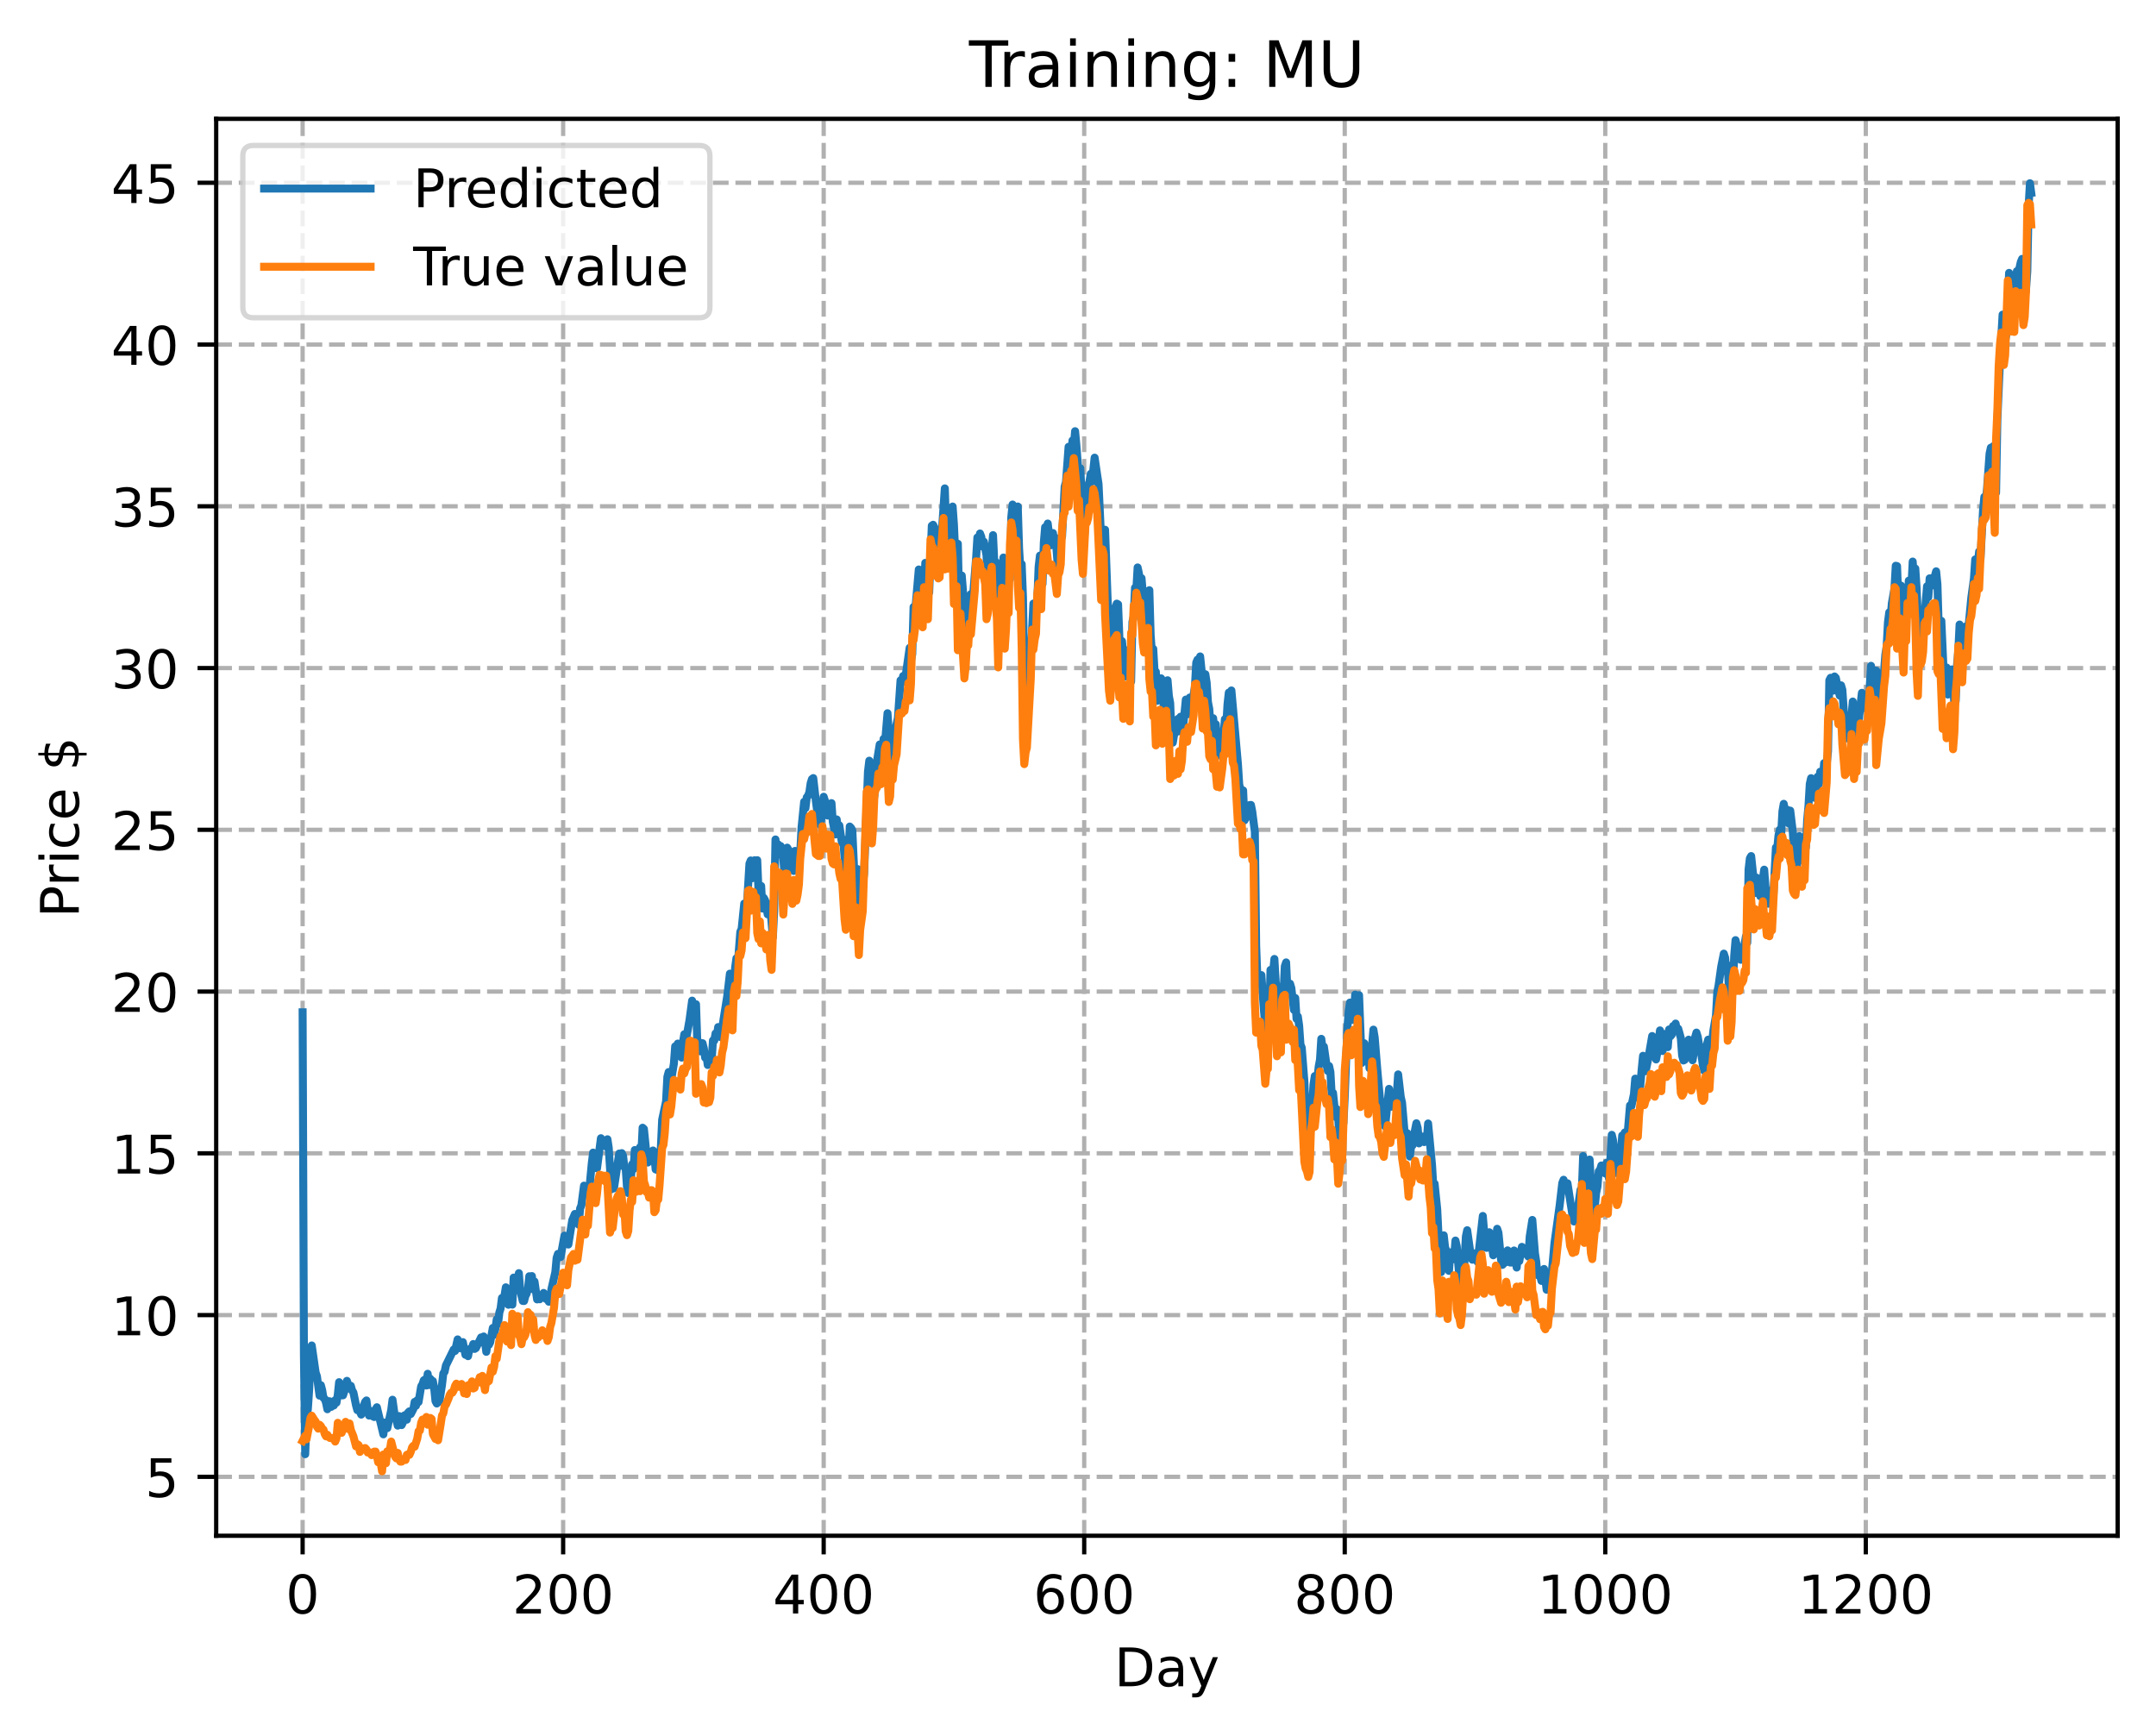 <?xml version="1.0" encoding="utf-8" standalone="no"?>
<!DOCTYPE svg PUBLIC "-//W3C//DTD SVG 1.1//EN"
  "http://www.w3.org/Graphics/SVG/1.1/DTD/svg11.dtd">
<!-- Created with matplotlib (https://matplotlib.org/) -->
<svg height="325.986pt" version="1.1" viewBox="0 0 404.923 325.986" width="404.923pt" xmlns="http://www.w3.org/2000/svg" xmlns:xlink="http://www.w3.org/1999/xlink">
 <defs>
  <style type="text/css">
*{stroke-linecap:butt;stroke-linejoin:round;}
  </style>
 </defs>
 <g id="figure_1">
  <g id="patch_1">
   <path d="M 0 325.986 
L 404.923 325.986 
L 404.923 0 
L 0 0 
z
" style="fill:#ffffff;"/>
  </g>
  <g id="axes_1">
   <g id="patch_2">
    <path d="M 40.603 288.43 
L 397.723 288.43 
L 397.723 22.318 
L 40.603 22.318 
z
" style="fill:#ffffff;"/>
   </g>
   <g id="matplotlib.axis_1">
    <g id="xtick_1">
     <g id="line2d_1">
      <path clip-path="url(#p6d3a8b160c)" d="M 56.836 288.43 
L 56.836 22.318 
" style="fill:none;stroke:#b0b0b0;stroke-dasharray:2.96,1.28;stroke-dashoffset:0;stroke-width:0.8;"/>
     </g>
     <g id="line2d_2">
      <defs>
       <path d="M 0 0 
L 0 3.5 
" id="me97e090bd3" style="stroke:#000000;stroke-width:0.8;"/>
      </defs>
      <g>
       <use style="stroke:#000000;stroke-width:0.8;" x="56.836" xlink:href="#me97e090bd3" y="288.43"/>
      </g>
     </g>
     <g id="text_1">
      <!-- 0 -->
      <defs>
       <path d="M 31.781 66.406 
Q 24.172 66.406 20.328 58.906 
Q 16.5 51.422 16.5 36.375 
Q 16.5 21.391 20.328 13.891 
Q 24.172 6.391 31.781 6.391 
Q 39.453 6.391 43.281 13.891 
Q 47.125 21.391 47.125 36.375 
Q 47.125 51.422 43.281 58.906 
Q 39.453 66.406 31.781 66.406 
z
M 31.781 74.219 
Q 44.047 74.219 50.516 64.516 
Q 56.984 54.828 56.984 36.375 
Q 56.984 17.969 50.516 8.266 
Q 44.047 -1.422 31.781 -1.422 
Q 19.531 -1.422 13.062 8.266 
Q 6.594 17.969 6.594 36.375 
Q 6.594 54.828 13.062 64.516 
Q 19.531 74.219 31.781 74.219 
z
" id="DejaVuSans-48"/>
      </defs>
      <g transform="translate(53.655 303.029)scale(0.1 -0.1)">
       <use xlink:href="#DejaVuSans-48"/>
      </g>
     </g>
    </g>
    <g id="xtick_2">
     <g id="line2d_3">
      <path clip-path="url(#p6d3a8b160c)" d="M 105.766 288.43 
L 105.766 22.318 
" style="fill:none;stroke:#b0b0b0;stroke-dasharray:2.96,1.28;stroke-dashoffset:0;stroke-width:0.8;"/>
     </g>
     <g id="line2d_4">
      <g>
       <use style="stroke:#000000;stroke-width:0.8;" x="105.766" xlink:href="#me97e090bd3" y="288.43"/>
      </g>
     </g>
     <g id="text_2">
      <!-- 200 -->
      <defs>
       <path d="M 19.188 8.297 
L 53.609 8.297 
L 53.609 0 
L 7.328 0 
L 7.328 8.297 
Q 12.938 14.109 22.625 23.891 
Q 32.328 33.688 34.812 36.531 
Q 39.547 41.844 41.422 45.531 
Q 43.312 49.219 43.312 52.781 
Q 43.312 58.594 39.234 62.25 
Q 35.156 65.922 28.609 65.922 
Q 23.969 65.922 18.812 64.312 
Q 13.672 62.703 7.812 59.422 
L 7.812 69.391 
Q 13.766 71.781 18.938 73 
Q 24.125 74.219 28.422 74.219 
Q 39.75 74.219 46.484 68.547 
Q 53.219 62.891 53.219 53.422 
Q 53.219 48.922 51.531 44.891 
Q 49.859 40.875 45.406 35.406 
Q 44.188 33.984 37.641 27.219 
Q 31.109 20.453 19.188 8.297 
z
" id="DejaVuSans-50"/>
      </defs>
      <g transform="translate(96.223 303.029)scale(0.1 -0.1)">
       <use xlink:href="#DejaVuSans-50"/>
       <use x="63.623" xlink:href="#DejaVuSans-48"/>
       <use x="127.246" xlink:href="#DejaVuSans-48"/>
      </g>
     </g>
    </g>
    <g id="xtick_3">
     <g id="line2d_5">
      <path clip-path="url(#p6d3a8b160c)" d="M 154.697 288.43 
L 154.697 22.318 
" style="fill:none;stroke:#b0b0b0;stroke-dasharray:2.96,1.28;stroke-dashoffset:0;stroke-width:0.8;"/>
     </g>
     <g id="line2d_6">
      <g>
       <use style="stroke:#000000;stroke-width:0.8;" x="154.697" xlink:href="#me97e090bd3" y="288.43"/>
      </g>
     </g>
     <g id="text_3">
      <!-- 400 -->
      <defs>
       <path d="M 37.797 64.312 
L 12.891 25.391 
L 37.797 25.391 
z
M 35.203 72.906 
L 47.609 72.906 
L 47.609 25.391 
L 58.016 25.391 
L 58.016 17.188 
L 47.609 17.188 
L 47.609 0 
L 37.797 0 
L 37.797 17.188 
L 4.891 17.188 
L 4.891 26.703 
z
" id="DejaVuSans-52"/>
      </defs>
      <g transform="translate(145.153 303.029)scale(0.1 -0.1)">
       <use xlink:href="#DejaVuSans-52"/>
       <use x="63.623" xlink:href="#DejaVuSans-48"/>
       <use x="127.246" xlink:href="#DejaVuSans-48"/>
      </g>
     </g>
    </g>
    <g id="xtick_4">
     <g id="line2d_7">
      <path clip-path="url(#p6d3a8b160c)" d="M 203.628 288.43 
L 203.628 22.318 
" style="fill:none;stroke:#b0b0b0;stroke-dasharray:2.96,1.28;stroke-dashoffset:0;stroke-width:0.8;"/>
     </g>
     <g id="line2d_8">
      <g>
       <use style="stroke:#000000;stroke-width:0.8;" x="203.628" xlink:href="#me97e090bd3" y="288.43"/>
      </g>
     </g>
     <g id="text_4">
      <!-- 600 -->
      <defs>
       <path d="M 33.016 40.375 
Q 26.375 40.375 22.484 35.828 
Q 18.609 31.297 18.609 23.391 
Q 18.609 15.531 22.484 10.953 
Q 26.375 6.391 33.016 6.391 
Q 39.656 6.391 43.531 10.953 
Q 47.406 15.531 47.406 23.391 
Q 47.406 31.297 43.531 35.828 
Q 39.656 40.375 33.016 40.375 
z
M 52.594 71.297 
L 52.594 62.312 
Q 48.875 64.062 45.094 64.984 
Q 41.312 65.922 37.594 65.922 
Q 27.828 65.922 22.672 59.328 
Q 17.531 52.734 16.797 39.406 
Q 19.672 43.656 24.016 45.922 
Q 28.375 48.188 33.594 48.188 
Q 44.578 48.188 50.953 41.516 
Q 57.328 34.859 57.328 23.391 
Q 57.328 12.156 50.688 5.359 
Q 44.047 -1.422 33.016 -1.422 
Q 20.359 -1.422 13.672 8.266 
Q 6.984 17.969 6.984 36.375 
Q 6.984 53.656 15.188 63.938 
Q 23.391 74.219 37.203 74.219 
Q 40.922 74.219 44.703 73.484 
Q 48.484 72.75 52.594 71.297 
z
" id="DejaVuSans-54"/>
      </defs>
      <g transform="translate(194.084 303.029)scale(0.1 -0.1)">
       <use xlink:href="#DejaVuSans-54"/>
       <use x="63.623" xlink:href="#DejaVuSans-48"/>
       <use x="127.246" xlink:href="#DejaVuSans-48"/>
      </g>
     </g>
    </g>
    <g id="xtick_5">
     <g id="line2d_9">
      <path clip-path="url(#p6d3a8b160c)" d="M 252.558 288.43 
L 252.558 22.318 
" style="fill:none;stroke:#b0b0b0;stroke-dasharray:2.96,1.28;stroke-dashoffset:0;stroke-width:0.8;"/>
     </g>
     <g id="line2d_10">
      <g>
       <use style="stroke:#000000;stroke-width:0.8;" x="252.558" xlink:href="#me97e090bd3" y="288.43"/>
      </g>
     </g>
     <g id="text_5">
      <!-- 800 -->
      <defs>
       <path d="M 31.781 34.625 
Q 24.75 34.625 20.719 30.859 
Q 16.703 27.094 16.703 20.516 
Q 16.703 13.922 20.719 10.156 
Q 24.75 6.391 31.781 6.391 
Q 38.812 6.391 42.859 10.172 
Q 46.922 13.969 46.922 20.516 
Q 46.922 27.094 42.891 30.859 
Q 38.875 34.625 31.781 34.625 
z
M 21.922 38.812 
Q 15.578 40.375 12.031 44.719 
Q 8.5 49.078 8.5 55.328 
Q 8.5 64.062 14.719 69.141 
Q 20.953 74.219 31.781 74.219 
Q 42.672 74.219 48.875 69.141 
Q 55.078 64.062 55.078 55.328 
Q 55.078 49.078 51.531 44.719 
Q 48 40.375 41.703 38.812 
Q 48.828 37.156 52.797 32.312 
Q 56.781 27.484 56.781 20.516 
Q 56.781 9.906 50.312 4.234 
Q 43.844 -1.422 31.781 -1.422 
Q 19.734 -1.422 13.25 4.234 
Q 6.781 9.906 6.781 20.516 
Q 6.781 27.484 10.781 32.312 
Q 14.797 37.156 21.922 38.812 
z
M 18.312 54.391 
Q 18.312 48.734 21.844 45.562 
Q 25.391 42.391 31.781 42.391 
Q 38.141 42.391 41.719 45.562 
Q 45.312 48.734 45.312 54.391 
Q 45.312 60.062 41.719 63.234 
Q 38.141 66.406 31.781 66.406 
Q 25.391 66.406 21.844 63.234 
Q 18.312 60.062 18.312 54.391 
z
" id="DejaVuSans-56"/>
      </defs>
      <g transform="translate(243.015 303.029)scale(0.1 -0.1)">
       <use xlink:href="#DejaVuSans-56"/>
       <use x="63.623" xlink:href="#DejaVuSans-48"/>
       <use x="127.246" xlink:href="#DejaVuSans-48"/>
      </g>
     </g>
    </g>
    <g id="xtick_6">
     <g id="line2d_11">
      <path clip-path="url(#p6d3a8b160c)" d="M 301.489 288.43 
L 301.489 22.318 
" style="fill:none;stroke:#b0b0b0;stroke-dasharray:2.96,1.28;stroke-dashoffset:0;stroke-width:0.8;"/>
     </g>
     <g id="line2d_12">
      <g>
       <use style="stroke:#000000;stroke-width:0.8;" x="301.489" xlink:href="#me97e090bd3" y="288.43"/>
      </g>
     </g>
     <g id="text_6">
      <!-- 1000 -->
      <defs>
       <path d="M 12.406 8.297 
L 28.516 8.297 
L 28.516 63.922 
L 10.984 60.406 
L 10.984 69.391 
L 28.422 72.906 
L 38.281 72.906 
L 38.281 8.297 
L 54.391 8.297 
L 54.391 0 
L 12.406 0 
z
" id="DejaVuSans-49"/>
      </defs>
      <g transform="translate(288.764 303.029)scale(0.1 -0.1)">
       <use xlink:href="#DejaVuSans-49"/>
       <use x="63.623" xlink:href="#DejaVuSans-48"/>
       <use x="127.246" xlink:href="#DejaVuSans-48"/>
       <use x="190.869" xlink:href="#DejaVuSans-48"/>
      </g>
     </g>
    </g>
    <g id="xtick_7">
     <g id="line2d_13">
      <path clip-path="url(#p6d3a8b160c)" d="M 350.419 288.43 
L 350.419 22.318 
" style="fill:none;stroke:#b0b0b0;stroke-dasharray:2.96,1.28;stroke-dashoffset:0;stroke-width:0.8;"/>
     </g>
     <g id="line2d_14">
      <g>
       <use style="stroke:#000000;stroke-width:0.8;" x="350.419" xlink:href="#me97e090bd3" y="288.43"/>
      </g>
     </g>
     <g id="text_7">
      <!-- 1200 -->
      <g transform="translate(337.694 303.029)scale(0.1 -0.1)">
       <use xlink:href="#DejaVuSans-49"/>
       <use x="63.623" xlink:href="#DejaVuSans-50"/>
       <use x="127.246" xlink:href="#DejaVuSans-48"/>
       <use x="190.869" xlink:href="#DejaVuSans-48"/>
      </g>
     </g>
    </g>
    <g id="text_8">
     <!-- Day -->
     <defs>
      <path d="M 19.672 64.797 
L 19.672 8.109 
L 31.594 8.109 
Q 46.688 8.109 53.688 14.938 
Q 60.688 21.781 60.688 36.531 
Q 60.688 51.172 53.688 57.984 
Q 46.688 64.797 31.594 64.797 
z
M 9.812 72.906 
L 30.078 72.906 
Q 51.266 72.906 61.172 64.094 
Q 71.094 55.281 71.094 36.531 
Q 71.094 17.672 61.125 8.828 
Q 51.172 0 30.078 0 
L 9.812 0 
z
" id="DejaVuSans-68"/>
      <path d="M 34.281 27.484 
Q 23.391 27.484 19.188 25 
Q 14.984 22.516 14.984 16.5 
Q 14.984 11.719 18.141 8.906 
Q 21.297 6.109 26.703 6.109 
Q 34.188 6.109 38.703 11.406 
Q 43.219 16.703 43.219 25.484 
L 43.219 27.484 
z
M 52.203 31.203 
L 52.203 0 
L 43.219 0 
L 43.219 8.297 
Q 40.141 3.328 35.547 0.953 
Q 30.953 -1.422 24.312 -1.422 
Q 15.922 -1.422 10.953 3.297 
Q 6 8.016 6 15.922 
Q 6 25.141 12.172 29.828 
Q 18.359 34.516 30.609 34.516 
L 43.219 34.516 
L 43.219 35.406 
Q 43.219 41.609 39.141 45 
Q 35.062 48.391 27.688 48.391 
Q 23 48.391 18.547 47.266 
Q 14.109 46.141 10.016 43.891 
L 10.016 52.203 
Q 14.938 54.109 19.578 55.047 
Q 24.219 56 28.609 56 
Q 40.484 56 46.344 49.844 
Q 52.203 43.703 52.203 31.203 
z
" id="DejaVuSans-97"/>
      <path d="M 32.172 -5.078 
Q 28.375 -14.844 24.75 -17.812 
Q 21.141 -20.797 15.094 -20.797 
L 7.906 -20.797 
L 7.906 -13.281 
L 13.188 -13.281 
Q 16.891 -13.281 18.938 -11.516 
Q 21 -9.766 23.484 -3.219 
L 25.094 0.875 
L 2.984 54.688 
L 12.5 54.688 
L 29.594 11.922 
L 46.688 54.688 
L 56.203 54.688 
z
" id="DejaVuSans-121"/>
     </defs>
     <g transform="translate(209.29 316.707)scale(0.1 -0.1)">
      <use xlink:href="#DejaVuSans-68"/>
      <use x="77.002" xlink:href="#DejaVuSans-97"/>
      <use x="138.281" xlink:href="#DejaVuSans-121"/>
     </g>
    </g>
   </g>
   <g id="matplotlib.axis_2">
    <g id="ytick_1">
     <g id="line2d_15">
      <path clip-path="url(#p6d3a8b160c)" d="M 40.603 277.367 
L 397.723 277.367 
" style="fill:none;stroke:#b0b0b0;stroke-dasharray:2.96,1.28;stroke-dashoffset:0;stroke-width:0.8;"/>
     </g>
     <g id="line2d_16">
      <defs>
       <path d="M 0 0 
L -3.5 0 
" id="mc84580c481" style="stroke:#000000;stroke-width:0.8;"/>
      </defs>
      <g>
       <use style="stroke:#000000;stroke-width:0.8;" x="40.603" xlink:href="#mc84580c481" y="277.367"/>
      </g>
     </g>
     <g id="text_9">
      <!-- 5 -->
      <defs>
       <path d="M 10.797 72.906 
L 49.516 72.906 
L 49.516 64.594 
L 19.828 64.594 
L 19.828 46.734 
Q 21.969 47.469 24.109 47.828 
Q 26.266 48.188 28.422 48.188 
Q 40.625 48.188 47.75 41.5 
Q 54.891 34.812 54.891 23.391 
Q 54.891 11.625 47.562 5.094 
Q 40.234 -1.422 26.906 -1.422 
Q 22.312 -1.422 17.547 -0.641 
Q 12.797 0.141 7.719 1.703 
L 7.719 11.625 
Q 12.109 9.234 16.797 8.062 
Q 21.484 6.891 26.703 6.891 
Q 35.156 6.891 40.078 11.328 
Q 45.016 15.766 45.016 23.391 
Q 45.016 31 40.078 35.438 
Q 35.156 39.891 26.703 39.891 
Q 22.75 39.891 18.812 39.016 
Q 14.891 38.141 10.797 36.281 
z
" id="DejaVuSans-53"/>
      </defs>
      <g transform="translate(27.241 281.166)scale(0.1 -0.1)">
       <use xlink:href="#DejaVuSans-53"/>
      </g>
     </g>
    </g>
    <g id="ytick_2">
     <g id="line2d_17">
      <path clip-path="url(#p6d3a8b160c)" d="M 40.603 246.987 
L 397.723 246.987 
" style="fill:none;stroke:#b0b0b0;stroke-dasharray:2.96,1.28;stroke-dashoffset:0;stroke-width:0.8;"/>
     </g>
     <g id="line2d_18">
      <g>
       <use style="stroke:#000000;stroke-width:0.8;" x="40.603" xlink:href="#mc84580c481" y="246.987"/>
      </g>
     </g>
     <g id="text_10">
      <!-- 10 -->
      <g transform="translate(20.878 250.787)scale(0.1 -0.1)">
       <use xlink:href="#DejaVuSans-49"/>
       <use x="63.623" xlink:href="#DejaVuSans-48"/>
      </g>
     </g>
    </g>
    <g id="ytick_3">
     <g id="line2d_19">
      <path clip-path="url(#p6d3a8b160c)" d="M 40.603 216.608 
L 397.723 216.608 
" style="fill:none;stroke:#b0b0b0;stroke-dasharray:2.96,1.28;stroke-dashoffset:0;stroke-width:0.8;"/>
     </g>
     <g id="line2d_20">
      <g>
       <use style="stroke:#000000;stroke-width:0.8;" x="40.603" xlink:href="#mc84580c481" y="216.608"/>
      </g>
     </g>
     <g id="text_11">
      <!-- 15 -->
      <g transform="translate(20.878 220.407)scale(0.1 -0.1)">
       <use xlink:href="#DejaVuSans-49"/>
       <use x="63.623" xlink:href="#DejaVuSans-53"/>
      </g>
     </g>
    </g>
    <g id="ytick_4">
     <g id="line2d_21">
      <path clip-path="url(#p6d3a8b160c)" d="M 40.603 186.228 
L 397.723 186.228 
" style="fill:none;stroke:#b0b0b0;stroke-dasharray:2.96,1.28;stroke-dashoffset:0;stroke-width:0.8;"/>
     </g>
     <g id="line2d_22">
      <g>
       <use style="stroke:#000000;stroke-width:0.8;" x="40.603" xlink:href="#mc84580c481" y="186.228"/>
      </g>
     </g>
     <g id="text_12">
      <!-- 20 -->
      <g transform="translate(20.878 190.028)scale(0.1 -0.1)">
       <use xlink:href="#DejaVuSans-50"/>
       <use x="63.623" xlink:href="#DejaVuSans-48"/>
      </g>
     </g>
    </g>
    <g id="ytick_5">
     <g id="line2d_23">
      <path clip-path="url(#p6d3a8b160c)" d="M 40.603 155.849 
L 397.723 155.849 
" style="fill:none;stroke:#b0b0b0;stroke-dasharray:2.96,1.28;stroke-dashoffset:0;stroke-width:0.8;"/>
     </g>
     <g id="line2d_24">
      <g>
       <use style="stroke:#000000;stroke-width:0.8;" x="40.603" xlink:href="#mc84580c481" y="155.849"/>
      </g>
     </g>
     <g id="text_13">
      <!-- 25 -->
      <g transform="translate(20.878 159.648)scale(0.1 -0.1)">
       <use xlink:href="#DejaVuSans-50"/>
       <use x="63.623" xlink:href="#DejaVuSans-53"/>
      </g>
     </g>
    </g>
    <g id="ytick_6">
     <g id="line2d_25">
      <path clip-path="url(#p6d3a8b160c)" d="M 40.603 125.469 
L 397.723 125.469 
" style="fill:none;stroke:#b0b0b0;stroke-dasharray:2.96,1.28;stroke-dashoffset:0;stroke-width:0.8;"/>
     </g>
     <g id="line2d_26">
      <g>
       <use style="stroke:#000000;stroke-width:0.8;" x="40.603" xlink:href="#mc84580c481" y="125.469"/>
      </g>
     </g>
     <g id="text_14">
      <!-- 30 -->
      <defs>
       <path d="M 40.578 39.312 
Q 47.656 37.797 51.625 33 
Q 55.609 28.219 55.609 21.188 
Q 55.609 10.406 48.188 4.484 
Q 40.766 -1.422 27.094 -1.422 
Q 22.516 -1.422 17.656 -0.516 
Q 12.797 0.391 7.625 2.203 
L 7.625 11.719 
Q 11.719 9.328 16.594 8.109 
Q 21.484 6.891 26.812 6.891 
Q 36.078 6.891 40.938 10.547 
Q 45.797 14.203 45.797 21.188 
Q 45.797 27.641 41.281 31.266 
Q 36.766 34.906 28.719 34.906 
L 20.219 34.906 
L 20.219 43.016 
L 29.109 43.016 
Q 36.375 43.016 40.234 45.922 
Q 44.094 48.828 44.094 54.297 
Q 44.094 59.906 40.109 62.906 
Q 36.141 65.922 28.719 65.922 
Q 24.656 65.922 20.016 65.031 
Q 15.375 64.156 9.812 62.312 
L 9.812 71.094 
Q 15.438 72.656 20.344 73.438 
Q 25.25 74.219 29.594 74.219 
Q 40.828 74.219 47.359 69.109 
Q 53.906 64.016 53.906 55.328 
Q 53.906 49.266 50.438 45.094 
Q 46.969 40.922 40.578 39.312 
z
" id="DejaVuSans-51"/>
      </defs>
      <g transform="translate(20.878 129.268)scale(0.1 -0.1)">
       <use xlink:href="#DejaVuSans-51"/>
       <use x="63.623" xlink:href="#DejaVuSans-48"/>
      </g>
     </g>
    </g>
    <g id="ytick_7">
     <g id="line2d_27">
      <path clip-path="url(#p6d3a8b160c)" d="M 40.603 95.09 
L 397.723 95.09 
" style="fill:none;stroke:#b0b0b0;stroke-dasharray:2.96,1.28;stroke-dashoffset:0;stroke-width:0.8;"/>
     </g>
     <g id="line2d_28">
      <g>
       <use style="stroke:#000000;stroke-width:0.8;" x="40.603" xlink:href="#mc84580c481" y="95.09"/>
      </g>
     </g>
     <g id="text_15">
      <!-- 35 -->
      <g transform="translate(20.878 98.889)scale(0.1 -0.1)">
       <use xlink:href="#DejaVuSans-51"/>
       <use x="63.623" xlink:href="#DejaVuSans-53"/>
      </g>
     </g>
    </g>
    <g id="ytick_8">
     <g id="line2d_29">
      <path clip-path="url(#p6d3a8b160c)" d="M 40.603 64.71 
L 397.723 64.71 
" style="fill:none;stroke:#b0b0b0;stroke-dasharray:2.96,1.28;stroke-dashoffset:0;stroke-width:0.8;"/>
     </g>
     <g id="line2d_30">
      <g>
       <use style="stroke:#000000;stroke-width:0.8;" x="40.603" xlink:href="#mc84580c481" y="64.71"/>
      </g>
     </g>
     <g id="text_16">
      <!-- 40 -->
      <g transform="translate(20.878 68.509)scale(0.1 -0.1)">
       <use xlink:href="#DejaVuSans-52"/>
       <use x="63.623" xlink:href="#DejaVuSans-48"/>
      </g>
     </g>
    </g>
    <g id="ytick_9">
     <g id="line2d_31">
      <path clip-path="url(#p6d3a8b160c)" d="M 40.603 34.33 
L 397.723 34.33 
" style="fill:none;stroke:#b0b0b0;stroke-dasharray:2.96,1.28;stroke-dashoffset:0;stroke-width:0.8;"/>
     </g>
     <g id="line2d_32">
      <g>
       <use style="stroke:#000000;stroke-width:0.8;" x="40.603" xlink:href="#mc84580c481" y="34.33"/>
      </g>
     </g>
     <g id="text_17">
      <!-- 45 -->
      <g transform="translate(20.878 38.13)scale(0.1 -0.1)">
       <use xlink:href="#DejaVuSans-52"/>
       <use x="63.623" xlink:href="#DejaVuSans-53"/>
      </g>
     </g>
    </g>
    <g id="text_18">
     <!-- Price $ -->
     <defs>
      <path d="M 19.672 64.797 
L 19.672 37.406 
L 32.078 37.406 
Q 38.969 37.406 42.719 40.969 
Q 46.484 44.531 46.484 51.125 
Q 46.484 57.672 42.719 61.234 
Q 38.969 64.797 32.078 64.797 
z
M 9.812 72.906 
L 32.078 72.906 
Q 44.344 72.906 50.609 67.359 
Q 56.891 61.812 56.891 51.125 
Q 56.891 40.328 50.609 34.812 
Q 44.344 29.297 32.078 29.297 
L 19.672 29.297 
L 19.672 0 
L 9.812 0 
z
" id="DejaVuSans-80"/>
      <path d="M 41.109 46.297 
Q 39.594 47.172 37.812 47.578 
Q 36.031 48 33.891 48 
Q 26.266 48 22.188 43.047 
Q 18.109 38.094 18.109 28.812 
L 18.109 0 
L 9.078 0 
L 9.078 54.688 
L 18.109 54.688 
L 18.109 46.188 
Q 20.953 51.172 25.484 53.578 
Q 30.031 56 36.531 56 
Q 37.453 56 38.578 55.875 
Q 39.703 55.766 41.062 55.516 
z
" id="DejaVuSans-114"/>
      <path d="M 9.422 54.688 
L 18.406 54.688 
L 18.406 0 
L 9.422 0 
z
M 9.422 75.984 
L 18.406 75.984 
L 18.406 64.594 
L 9.422 64.594 
z
" id="DejaVuSans-105"/>
      <path d="M 48.781 52.594 
L 48.781 44.188 
Q 44.969 46.297 41.141 47.344 
Q 37.312 48.391 33.406 48.391 
Q 24.656 48.391 19.812 42.844 
Q 14.984 37.312 14.984 27.297 
Q 14.984 17.281 19.812 11.734 
Q 24.656 6.203 33.406 6.203 
Q 37.312 6.203 41.141 7.25 
Q 44.969 8.297 48.781 10.406 
L 48.781 2.094 
Q 45.016 0.344 40.984 -0.531 
Q 36.969 -1.422 32.422 -1.422 
Q 20.062 -1.422 12.781 6.344 
Q 5.516 14.109 5.516 27.297 
Q 5.516 40.672 12.859 48.328 
Q 20.219 56 33.016 56 
Q 37.156 56 41.109 55.141 
Q 45.062 54.297 48.781 52.594 
z
" id="DejaVuSans-99"/>
      <path d="M 56.203 29.594 
L 56.203 25.203 
L 14.891 25.203 
Q 15.484 15.922 20.484 11.062 
Q 25.484 6.203 34.422 6.203 
Q 39.594 6.203 44.453 7.469 
Q 49.312 8.734 54.109 11.281 
L 54.109 2.781 
Q 49.266 0.734 44.188 -0.344 
Q 39.109 -1.422 33.891 -1.422 
Q 20.797 -1.422 13.156 6.188 
Q 5.516 13.812 5.516 26.812 
Q 5.516 40.234 12.766 48.109 
Q 20.016 56 32.328 56 
Q 43.359 56 49.781 48.891 
Q 56.203 41.797 56.203 29.594 
z
M 47.219 32.234 
Q 47.125 39.594 43.094 43.984 
Q 39.062 48.391 32.422 48.391 
Q 24.906 48.391 20.391 44.141 
Q 15.875 39.891 15.188 32.172 
z
" id="DejaVuSans-101"/>
      <path id="DejaVuSans-32"/>
      <path d="M 33.797 -14.703 
L 28.906 -14.703 
L 28.859 0 
Q 23.734 0.094 18.609 1.188 
Q 13.484 2.297 8.297 4.5 
L 8.297 13.281 
Q 13.281 10.156 18.375 8.562 
Q 23.484 6.984 28.906 6.938 
L 28.906 29.203 
Q 18.109 30.953 13.203 35.156 
Q 8.297 39.359 8.297 46.688 
Q 8.297 54.641 13.625 59.219 
Q 18.953 63.812 28.906 64.5 
L 28.906 75.984 
L 33.797 75.984 
L 33.797 64.656 
Q 38.328 64.453 42.578 63.688 
Q 46.828 62.938 50.875 61.625 
L 50.875 53.078 
Q 46.828 55.125 42.547 56.25 
Q 38.281 57.375 33.797 57.562 
L 33.797 36.719 
Q 44.875 35.016 50.094 30.609 
Q 55.328 26.219 55.328 18.609 
Q 55.328 10.359 49.781 5.594 
Q 44.234 0.828 33.797 0.094 
z
M 28.906 37.594 
L 28.906 57.625 
Q 23.25 56.984 20.266 54.391 
Q 17.281 51.812 17.281 47.516 
Q 17.281 43.312 20.031 40.969 
Q 22.797 38.625 28.906 37.594 
z
M 33.797 28.219 
L 33.797 7.078 
Q 39.984 7.906 43.141 10.594 
Q 46.297 13.281 46.297 17.672 
Q 46.297 21.969 43.281 24.5 
Q 40.281 27.047 33.797 28.219 
z
" id="DejaVuSans-36"/>
     </defs>
     <g transform="translate(14.798 172.342)rotate(-90)scale(0.1 -0.1)">
      <use xlink:href="#DejaVuSans-80"/>
      <use x="58.553" xlink:href="#DejaVuSans-114"/>
      <use x="99.666" xlink:href="#DejaVuSans-105"/>
      <use x="127.449" xlink:href="#DejaVuSans-99"/>
      <use x="182.43" xlink:href="#DejaVuSans-101"/>
      <use x="243.953" xlink:href="#DejaVuSans-32"/>
      <use x="275.74" xlink:href="#DejaVuSans-36"/>
     </g>
    </g>
   </g>
   <g id="line2d_33">
    <path clip-path="url(#p6d3a8b160c)" d="M 56.836 190.126 
L 57.081 254.32 
L 57.325 273.121 
L 57.57 266.255 
L 57.814 264.694 
L 58.059 261.08 
L 58.304 255.411 
L 58.548 252.694 
L 59.282 257.783 
L 59.527 258.485 
L 60.016 262.118 
L 60.261 260.155 
L 60.506 261.079 
L 60.75 262.543 
L 60.995 262.739 
L 61.24 263.477 
L 61.484 264.672 
L 61.729 263.157 
L 61.974 263.195 
L 62.218 264.228 
L 62.463 263.894 
L 62.708 263.961 
L 62.952 262.968 
L 63.197 263.439 
L 63.441 261.961 
L 63.686 259.591 
L 64.175 262.068 
L 64.42 262.056 
L 64.909 260.57 
L 65.154 259.342 
L 65.643 260.81 
L 65.888 260.279 
L 66.133 261.149 
L 66.377 261.534 
L 66.867 263.941 
L 67.111 264.843 
L 67.356 264.789 
L 67.601 265.131 
L 67.845 265.685 
L 68.335 263.946 
L 68.579 263.281 
L 68.824 263.023 
L 69.069 264.982 
L 69.313 265.862 
L 69.558 264.994 
L 69.802 265.365 
L 70.047 266.015 
L 70.292 266.136 
L 70.536 264.701 
L 70.781 264.298 
L 72.004 269.388 
L 72.249 267.169 
L 72.494 267.918 
L 72.738 268.227 
L 73.472 264.848 
L 73.717 262.888 
L 74.206 266.408 
L 74.451 266.667 
L 74.696 267.752 
L 74.94 265.954 
L 75.185 267.319 
L 75.429 267.654 
L 75.674 267.168 
L 75.919 265.856 
L 76.163 265.738 
L 76.408 266.636 
L 76.653 265.299 
L 76.897 265.067 
L 77.142 265.574 
L 77.631 264.642 
L 77.876 263.297 
L 78.121 264.028 
L 78.365 262.978 
L 78.61 263.326 
L 79.099 260.371 
L 79.344 259.984 
L 79.589 259.24 
L 79.833 259.073 
L 80.078 260.214 
L 80.323 258.013 
L 80.567 260.137 
L 80.812 258.951 
L 81.056 259.596 
L 81.301 259.38 
L 81.546 260.725 
L 81.79 263.166 
L 82.035 263.6 
L 82.28 262.856 
L 82.524 263.264 
L 83.014 260.074 
L 83.258 257.954 
L 83.503 257.63 
L 83.748 256.447 
L 85.216 253.448 
L 85.46 253.731 
L 85.95 251.557 
L 86.194 252.841 
L 86.439 253.218 
L 86.684 252.979 
L 86.928 252.062 
L 87.417 254.45 
L 87.662 253.739 
L 87.907 254.706 
L 88.151 253.405 
L 88.396 253.455 
L 88.641 253.079 
L 88.885 252.422 
L 89.13 253.348 
L 89.375 253.195 
L 90.353 251.184 
L 90.598 252.103 
L 90.843 251.007 
L 91.087 252.022 
L 91.332 253.893 
L 91.577 252.229 
L 91.821 252.582 
L 92.066 252.096 
L 92.555 249.411 
L 92.8 250.7 
L 93.044 249.55 
L 93.289 247.793 
L 93.534 248.674 
L 93.778 246.52 
L 94.023 245.732 
L 94.268 243.777 
L 94.512 244.766 
L 95.002 241.774 
L 95.246 242.988 
L 95.491 245.054 
L 95.736 244.675 
L 95.98 243.308 
L 96.225 245.023 
L 96.47 239.95 
L 96.714 240.815 
L 96.959 240.323 
L 97.204 240.29 
L 97.448 239.116 
L 97.693 242.32 
L 98.182 244.337 
L 98.427 244.348 
L 98.672 243.408 
L 98.916 242.944 
L 99.161 241.994 
L 99.405 239.693 
L 99.65 240.123 
L 99.895 239.662 
L 100.139 242.146 
L 100.384 240.682 
L 100.873 244.047 
L 101.118 243.696 
L 101.363 244.018 
L 101.607 243.289 
L 101.852 243.568 
L 102.097 242.832 
L 102.341 243.136 
L 102.586 243.98 
L 102.831 243.637 
L 103.075 244.481 
L 103.32 244.412 
L 103.565 242.114 
L 104.299 238.91 
L 104.543 236.238 
L 104.788 235.498 
L 105.032 236.127 
L 105.277 236.094 
L 106.011 232.07 
L 106.256 232.781 
L 106.5 232.164 
L 106.745 233.74 
L 107.479 229.149 
L 107.968 227.996 
L 108.213 229.67 
L 108.458 228.81 
L 108.702 230.027 
L 108.947 226.977 
L 109.192 226.378 
L 109.681 222.681 
L 109.926 223.217 
L 110.17 224.265 
L 110.415 222.903 
L 110.66 223.565 
L 111.149 218.429 
L 111.393 216.475 
L 111.638 219.29 
L 111.883 216.675 
L 112.127 219.44 
L 112.861 213.772 
L 113.106 214.713 
L 113.351 214.659 
L 113.595 214.445 
L 113.84 215.344 
L 114.085 213.97 
L 114.329 215.583 
L 114.819 223.367 
L 115.063 222.632 
L 115.308 223.193 
L 116.287 216.655 
L 116.531 216.887 
L 116.776 216.574 
L 117.02 217.078 
L 117.265 219.213 
L 117.51 219.426 
L 117.754 222.901 
L 117.999 224.068 
L 118.244 223.794 
L 118.733 218.652 
L 118.978 219.578 
L 119.222 215.988 
L 119.467 216.32 
L 119.712 217.69 
L 120.201 215.46 
L 120.446 216.789 
L 120.69 211.801 
L 120.935 212.03 
L 121.424 216.82 
L 121.669 218.339 
L 121.914 217.281 
L 122.158 218.011 
L 122.648 216.077 
L 122.892 217.104 
L 123.137 219.63 
L 123.381 219.719 
L 123.626 218.038 
L 123.871 217.382 
L 124.115 215.575 
L 124.36 210.304 
L 125.094 206.843 
L 125.339 202.237 
L 125.583 201.34 
L 125.828 202.706 
L 126.073 202.689 
L 126.562 199.775 
L 126.807 196.517 
L 127.051 197.498 
L 127.296 196 
L 127.541 197.793 
L 128.03 198.634 
L 128.275 195.716 
L 128.519 194.244 
L 128.764 195.7 
L 129.498 191.583 
L 129.987 187.931 
L 130.232 190.911 
L 130.476 190.351 
L 130.721 188.609 
L 130.966 195.856 
L 131.21 196.12 
L 131.455 197.452 
L 131.7 195.892 
L 131.944 195.926 
L 132.189 196.921 
L 132.434 198.645 
L 132.678 198.272 
L 132.923 200.021 
L 133.168 198.284 
L 133.412 199.874 
L 133.657 199.14 
L 133.902 195.409 
L 134.146 195.442 
L 134.391 194.087 
L 134.636 194.594 
L 134.88 192.895 
L 135.125 194.257 
L 135.369 194.803 
L 135.859 191.652 
L 136.593 187.028 
L 137.082 182.865 
L 137.327 183.724 
L 137.816 186.738 
L 138.061 181.74 
L 138.305 179.978 
L 138.55 181.259 
L 139.039 175.001 
L 139.284 174.489 
L 139.773 169.703 
L 140.018 169.953 
L 140.263 170.417 
L 140.752 162.205 
L 140.996 161.606 
L 141.241 164.952 
L 141.73 161.566 
L 141.975 162.584 
L 142.22 161.557 
L 142.464 167.583 
L 142.709 169.844 
L 142.954 166.392 
L 143.198 170.636 
L 143.443 168.623 
L 143.688 169.059 
L 144.177 171.729 
L 144.422 169.78 
L 144.666 170.525 
L 145.156 176.019 
L 145.4 171.012 
L 145.645 157.661 
L 145.89 160.623 
L 146.134 158.579 
L 146.379 160.47 
L 146.624 158.907 
L 147.113 161.152 
L 147.357 164.449 
L 147.847 159.201 
L 148.091 159.616 
L 148.336 162.257 
L 148.581 163.038 
L 148.825 161.652 
L 149.07 163.579 
L 149.315 159.811 
L 149.559 162.04 
L 149.804 162.582 
L 150.049 161.621 
L 150.293 160.117 
L 150.538 155.433 
L 151.027 150.583 
L 151.272 151.787 
L 151.517 149.752 
L 151.761 149.472 
L 152.006 148.783 
L 152.251 147.091 
L 152.495 146.324 
L 152.74 146.135 
L 153.229 150.43 
L 153.718 154.094 
L 153.963 154.856 
L 154.208 154.132 
L 154.452 152.738 
L 154.697 149.64 
L 154.942 150.428 
L 155.431 153.173 
L 155.676 151.407 
L 155.92 152.163 
L 156.165 150.835 
L 156.41 154.355 
L 156.899 156.725 
L 157.144 153.897 
L 157.388 155.778 
L 157.633 155.013 
L 158.122 158.273 
L 158.367 157.669 
L 159.101 167.648 
L 159.59 155.237 
L 159.835 155.486 
L 160.079 155.963 
L 160.569 166.667 
L 160.813 165.846 
L 161.058 163.228 
L 161.547 170.491 
L 162.037 166.112 
L 162.281 164.17 
L 163.015 144.941 
L 163.26 142.869 
L 163.505 144.453 
L 163.994 150.934 
L 164.239 149.296 
L 164.483 144.277 
L 165.217 139.82 
L 165.462 140.033 
L 165.706 141.498 
L 165.951 138.766 
L 166.196 139.778 
L 166.685 133.952 
L 166.93 137.633 
L 167.174 143.062 
L 167.419 142.283 
L 167.664 137.994 
L 167.908 139.622 
L 168.153 137.104 
L 168.642 134.812 
L 169.132 127.774 
L 169.376 128.218 
L 169.621 126.96 
L 169.866 127.201 
L 170.11 126.77 
L 170.844 121.671 
L 171.089 124.135 
L 171.333 122.824 
L 171.578 114 
L 171.823 115.433 
L 172.557 106.96 
L 172.801 107.771 
L 173.046 109.476 
L 173.291 108.931 
L 173.535 111.097 
L 173.78 105.717 
L 174.025 106.447 
L 174.514 111.266 
L 175.003 98.74 
L 175.248 98.559 
L 175.493 99.056 
L 175.737 102.797 
L 175.982 101.9 
L 176.227 104.548 
L 176.471 105.959 
L 177.45 91.724 
L 177.694 99.687 
L 177.939 98.698 
L 178.184 100.985 
L 178.428 97.653 
L 178.673 96.756 
L 178.918 95.135 
L 179.162 98.539 
L 179.407 104.1 
L 179.652 104.078 
L 179.896 102.124 
L 180.141 113.307 
L 180.386 111.292 
L 180.63 108.094 
L 181.12 114.303 
L 181.364 118.647 
L 181.609 117.521 
L 181.854 114.16 
L 182.098 115.379 
L 182.343 111.576 
L 182.588 113.868 
L 183.321 104.883 
L 183.566 100.941 
L 183.811 101.892 
L 184.055 100.193 
L 184.3 100.831 
L 184.545 102.646 
L 184.789 101.742 
L 185.279 104.298 
L 185.523 109.283 
L 185.768 109.15 
L 186.502 100.506 
L 186.747 105.784 
L 186.991 105.516 
L 187.481 109.411 
L 187.725 116.267 
L 188.459 104.712 
L 188.948 114.067 
L 189.193 112.387 
L 189.438 106.398 
L 189.682 108.75 
L 189.927 97.207 
L 190.172 94.757 
L 190.416 95.436 
L 190.661 98.642 
L 191.15 95.128 
L 191.395 102.989 
L 191.64 106.999 
L 191.884 105.946 
L 192.129 112.225 
L 192.374 126.568 
L 192.618 131.787 
L 192.863 130.607 
L 193.108 130.795 
L 193.352 128.153 
L 194.086 113.361 
L 194.331 114.807 
L 194.575 113.232 
L 194.82 112.557 
L 195.065 106.455 
L 195.309 104.35 
L 195.554 106.348 
L 195.799 109.652 
L 196.043 101.918 
L 196.288 99.015 
L 196.533 100.669 
L 196.777 98.325 
L 197.267 102.427 
L 197.511 101.536 
L 197.756 100.111 
L 198.001 102.008 
L 198.245 101.006 
L 198.735 107.038 
L 199.224 101.459 
L 199.469 100.727 
L 199.958 91.386 
L 200.203 90.539 
L 200.692 83.914 
L 200.936 88.079 
L 201.426 82.724 
L 201.67 83.921 
L 201.915 80.986 
L 202.16 83.603 
L 202.649 90.239 
L 202.894 87.945 
L 203.383 97.579 
L 203.628 101.362 
L 204.117 92.51 
L 204.606 90.499 
L 204.851 88.989 
L 205.096 90.458 
L 205.585 85.955 
L 206.074 89.287 
L 206.319 90.899 
L 207.053 106.479 
L 207.297 99.552 
L 207.542 99.491 
L 208.031 112.798 
L 208.765 124.827 
L 209.255 116.816 
L 209.499 114.075 
L 209.744 113.37 
L 209.989 113.504 
L 210.233 119.773 
L 210.478 122.452 
L 210.723 120.409 
L 210.967 123.126 
L 211.212 127.081 
L 211.457 125.227 
L 211.701 124.351 
L 211.946 122.059 
L 212.435 128.013 
L 212.68 116.81 
L 212.924 115.794 
L 213.169 110.382 
L 213.414 110.84 
L 213.658 106.571 
L 213.903 107.7 
L 214.148 109.736 
L 214.392 108.586 
L 214.637 111.513 
L 214.882 117.502 
L 215.126 117.796 
L 215.86 110.85 
L 216.105 119.269 
L 216.35 122.68 
L 216.594 121.864 
L 216.839 126.11 
L 217.084 126.161 
L 217.328 131.626 
L 217.573 129.779 
L 217.818 130.419 
L 218.062 127.396 
L 218.307 127.809 
L 218.551 132.624 
L 218.796 129.906 
L 219.041 131.12 
L 219.285 127.764 
L 219.53 130.72 
L 219.775 132.03 
L 220.019 137.952 
L 220.264 139.473 
L 220.509 137.991 
L 220.753 137.61 
L 221.243 135.016 
L 221.487 137.352 
L 221.732 134.604 
L 221.977 137.354 
L 222.221 136.4 
L 222.711 131.392 
L 223.2 134.124 
L 223.445 131.009 
L 223.689 132.739 
L 223.934 131.791 
L 224.423 128.988 
L 224.668 124.439 
L 224.912 123.881 
L 225.157 125.179 
L 225.402 123.287 
L 226.136 130.379 
L 226.38 126.631 
L 226.625 128.203 
L 226.87 131.863 
L 227.114 133.118 
L 227.359 136.443 
L 227.604 137.946 
L 227.848 134.89 
L 228.093 138.055 
L 228.338 136.017 
L 228.827 141.897 
L 229.072 140.195 
L 229.316 141.751 
L 229.806 138.21 
L 230.05 135.066 
L 230.295 136.527 
L 230.539 132.297 
L 230.784 130.076 
L 231.029 131.868 
L 231.273 129.676 
L 232.497 143.474 
L 232.741 147.336 
L 233.231 149.32 
L 233.475 148.453 
L 233.72 154.09 
L 233.965 153.665 
L 234.209 151.809 
L 234.454 152.438 
L 234.699 151.201 
L 234.943 151.178 
L 235.188 152.424 
L 235.677 156.242 
L 235.922 177.596 
L 236.167 184.164 
L 236.411 183.889 
L 236.656 184.861 
L 236.9 183.134 
L 237.39 189.846 
L 237.879 195.216 
L 238.368 192.449 
L 238.613 182.164 
L 238.858 185.118 
L 239.347 180.105 
L 239.592 184.379 
L 239.836 186.392 
L 240.081 190.635 
L 240.326 187.69 
L 240.815 191.407 
L 241.304 181.471 
L 241.549 180.751 
L 241.794 185.909 
L 242.038 184.943 
L 242.283 184.745 
L 242.527 185.552 
L 243.017 189.674 
L 243.261 187.439 
L 243.506 191.353 
L 243.751 190.914 
L 243.995 192.634 
L 244.24 196.16 
L 244.485 196.77 
L 244.974 203.051 
L 245.219 208.985 
L 245.708 213.692 
L 245.953 213.174 
L 246.197 212.129 
L 246.687 203.72 
L 246.931 202.099 
L 247.176 204.874 
L 247.665 200.307 
L 247.91 199.019 
L 248.155 195.107 
L 248.399 196.895 
L 248.644 196.565 
L 249.133 199.976 
L 249.378 201.143 
L 249.622 200.217 
L 249.867 201.339 
L 250.112 205.694 
L 250.356 205.255 
L 250.846 209.785 
L 251.09 208.324 
L 251.335 209.895 
L 251.58 214.11 
L 251.824 212.923 
L 252.069 210.099 
L 252.314 210.938 
L 252.558 205.958 
L 253.048 193.28 
L 253.292 189.95 
L 253.537 188.296 
L 253.782 190.526 
L 254.026 191.549 
L 254.271 191.015 
L 254.515 186.801 
L 254.76 187.777 
L 255.005 189.252 
L 255.249 186.903 
L 255.739 199.651 
L 255.983 198.796 
L 256.228 195.935 
L 256.473 198.484 
L 256.717 198.209 
L 256.962 197.124 
L 257.207 200.632 
L 257.451 199.262 
L 257.941 193.378 
L 258.185 194.865 
L 258.675 200.917 
L 259.164 206.324 
L 259.653 208.398 
L 260.143 211.552 
L 260.876 204.502 
L 261.366 207.858 
L 261.61 206.958 
L 261.855 207.17 
L 262.1 207.548 
L 262.344 205.315 
L 262.589 201.785 
L 263.078 206.02 
L 263.323 207.093 
L 263.812 212.803 
L 264.057 214.354 
L 264.302 212.827 
L 264.791 217.218 
L 265.036 215.218 
L 265.28 215.127 
L 265.77 212.166 
L 266.014 210.96 
L 266.259 211.847 
L 266.503 214.744 
L 266.748 213.619 
L 266.993 214.41 
L 267.237 213.454 
L 267.482 214.5 
L 267.727 214.384 
L 267.971 214.075 
L 268.216 211.001 
L 268.95 218.76 
L 269.195 222.816 
L 269.439 222.313 
L 269.929 227.152 
L 270.173 232.111 
L 270.418 234.012 
L 270.663 238.922 
L 271.152 232.008 
L 271.397 234.222 
L 271.641 234.925 
L 271.886 236.163 
L 272.131 238.687 
L 272.375 235.399 
L 272.62 235.167 
L 272.864 236.521 
L 273.109 235.944 
L 273.354 232.992 
L 273.598 234.077 
L 274.088 239.826 
L 274.577 242.658 
L 274.822 240.821 
L 275.311 232.213 
L 275.556 231.051 
L 276.29 236.236 
L 276.534 236.594 
L 276.779 235.463 
L 277.024 235.399 
L 277.513 237.014 
L 278.491 228.372 
L 278.981 234.301 
L 279.225 234.364 
L 279.47 233.42 
L 279.715 231.433 
L 280.204 234.137 
L 280.449 235.757 
L 280.938 233.246 
L 281.183 230.783 
L 281.427 231.529 
L 281.917 236.603 
L 282.161 237.567 
L 282.406 237.323 
L 282.651 235.574 
L 282.895 237.037 
L 283.14 234.833 
L 283.385 235.087 
L 283.629 237.118 
L 283.874 237.127 
L 284.118 236.447 
L 284.363 234.858 
L 284.852 238.062 
L 285.097 235.451 
L 285.342 236.857 
L 285.831 234.178 
L 286.076 235.055 
L 286.32 235.161 
L 286.565 235.541 
L 286.81 235.346 
L 287.054 236.009 
L 287.299 232.222 
L 287.788 229.123 
L 288.278 235.327 
L 288.522 236.936 
L 288.767 239.467 
L 289.012 238.687 
L 289.501 240.571 
L 289.99 238.329 
L 290.479 242.235 
L 290.724 241.633 
L 290.969 241.381 
L 291.458 238.911 
L 291.947 233.452 
L 292.437 229.955 
L 292.926 226.363 
L 293.415 222.179 
L 293.66 221.574 
L 293.905 222.848 
L 294.149 223.232 
L 294.394 222.236 
L 295.373 228.563 
L 295.617 229.415 
L 295.862 227.97 
L 296.106 228.842 
L 296.596 225.156 
L 296.84 223.459 
L 297.085 223.666 
L 297.33 217.125 
L 297.574 220.13 
L 297.819 224.712 
L 298.553 217.782 
L 299.042 227.057 
L 299.287 229.211 
L 299.776 224.016 
L 300.021 222.882 
L 300.266 219.969 
L 300.51 219.703 
L 300.755 218.895 
L 301 220.149 
L 301.244 219.409 
L 301.489 220.403 
L 301.734 218.391 
L 301.978 220.447 
L 302.223 221.437 
L 302.712 213.138 
L 302.957 214.188 
L 303.201 216.568 
L 303.935 220.486 
L 304.18 219.515 
L 304.669 213.266 
L 304.914 213.551 
L 305.159 212.692 
L 305.403 214.575 
L 305.648 213.357 
L 306.137 207.609 
L 306.382 207.802 
L 306.871 205.502 
L 307.116 202.584 
L 307.361 203.303 
L 307.605 203.53 
L 307.85 206.305 
L 308.339 200.741 
L 308.584 198.291 
L 308.828 199.406 
L 309.073 201.188 
L 309.562 198.827 
L 310.296 194.578 
L 310.541 197.148 
L 310.786 196.92 
L 311.03 198.977 
L 311.275 197.674 
L 311.764 193.52 
L 312.009 196.328 
L 312.254 197.396 
L 312.498 194.182 
L 312.743 194.252 
L 313.232 196.668 
L 313.477 193.349 
L 313.722 194.636 
L 313.966 194.343 
L 314.211 192.711 
L 314.455 193.351 
L 314.7 192.235 
L 314.945 193.381 
L 315.189 193.202 
L 315.679 194.958 
L 315.923 198.242 
L 316.168 199.174 
L 316.413 199.05 
L 316.657 196.846 
L 316.902 197.87 
L 317.147 195.261 
L 317.391 197.169 
L 317.636 197.537 
L 317.881 199.129 
L 318.125 197.661 
L 318.37 194.774 
L 318.615 193.931 
L 318.859 194.73 
L 319.104 196.246 
L 319.349 196.661 
L 319.838 200.201 
L 320.082 201.126 
L 320.327 200.259 
L 320.572 196.186 
L 320.816 195.262 
L 321.061 197.213 
L 321.306 197.934 
L 321.795 193.532 
L 322.284 190.714 
L 322.529 186.309 
L 322.774 185.054 
L 323.263 181.56 
L 323.752 179.102 
L 323.997 179.864 
L 324.242 182.454 
L 324.486 181.291 
L 324.731 186.062 
L 324.976 185.646 
L 325.22 187.127 
L 325.465 185.292 
L 325.71 179.444 
L 325.954 176.57 
L 326.199 177.565 
L 326.443 179.94 
L 326.688 178.791 
L 326.933 180.259 
L 327.177 178.213 
L 327.422 178.629 
L 327.911 175.832 
L 328.156 177.047 
L 328.401 163.31 
L 328.645 161.199 
L 328.89 160.781 
L 329.624 167.726 
L 329.869 164.819 
L 330.603 168.327 
L 331.337 163.334 
L 331.581 166.634 
L 331.826 167.524 
L 332.07 169.739 
L 332.315 167.313 
L 332.56 169.743 
L 332.804 167.778 
L 333.049 168.455 
L 333.538 159.179 
L 333.783 159.368 
L 334.028 156.868 
L 334.272 155.8 
L 334.517 156.794 
L 334.762 152.364 
L 335.006 150.967 
L 335.496 153.496 
L 335.74 152.111 
L 335.985 154.683 
L 336.23 152.248 
L 336.719 156.321 
L 336.964 161.042 
L 337.208 162.492 
L 337.453 162.803 
L 337.698 160.594 
L 337.942 157.025 
L 338.187 157.395 
L 338.431 159.108 
L 338.676 161.681 
L 338.921 158.484 
L 339.165 159.165 
L 339.41 153.985 
L 339.655 151.328 
L 339.899 147.228 
L 340.144 146.15 
L 340.633 147.895 
L 340.878 149.865 
L 341.123 148.643 
L 341.367 145.888 
L 341.612 147.264 
L 341.857 144.937 
L 342.101 145.137 
L 342.346 146.478 
L 342.591 143.327 
L 342.835 145.881 
L 343.325 141.079 
L 343.569 127.767 
L 343.814 127.296 
L 344.303 129.713 
L 344.548 127.051 
L 344.792 127.311 
L 345.282 129.759 
L 345.526 130.643 
L 345.771 128.712 
L 346.016 129.555 
L 346.505 136.718 
L 346.75 138.682 
L 346.994 138.431 
L 347.239 136.213 
L 347.484 135.65 
L 347.728 134.677 
L 347.973 131.757 
L 348.462 137.693 
L 348.707 136.813 
L 348.952 138.943 
L 349.196 134.389 
L 349.686 130.122 
L 349.93 132.765 
L 350.175 131.661 
L 350.419 133.067 
L 350.664 130.851 
L 350.909 133.052 
L 351.398 125.048 
L 351.643 126.6 
L 351.887 127.349 
L 352.132 127.598 
L 352.377 125.955 
L 352.621 134.568 
L 352.866 133.423 
L 353.355 129.837 
L 353.6 129.253 
L 354.089 122.959 
L 354.334 121.439 
L 354.579 116.88 
L 354.823 114.997 
L 355.068 116.118 
L 355.313 113.293 
L 355.802 110.514 
L 356.046 106.253 
L 356.291 106.318 
L 356.536 112.946 
L 356.78 113.01 
L 357.025 109.974 
L 357.27 112.267 
L 357.759 118.766 
L 358.004 113.432 
L 358.248 114.547 
L 358.493 109.048 
L 358.738 109.213 
L 358.982 110.387 
L 359.227 105.466 
L 359.472 108.845 
L 359.716 106.775 
L 359.961 110.426 
L 360.45 122.074 
L 360.695 116.855 
L 360.94 118.762 
L 361.429 116.016 
L 361.918 110.104 
L 362.163 112.159 
L 362.407 108.622 
L 362.652 110.068 
L 362.897 108.573 
L 363.141 109.051 
L 363.631 107.302 
L 363.875 109.762 
L 364.12 117.989 
L 364.365 120.096 
L 364.609 116.599 
L 365.099 127.541 
L 365.343 127.632 
L 365.588 125.361 
L 365.833 130.444 
L 366.077 130.183 
L 366.567 125.731 
L 366.811 127.948 
L 367.056 132.483 
L 367.301 131.677 
L 367.545 124.988 
L 367.79 122.272 
L 368.034 117.296 
L 368.279 121.279 
L 368.524 118.326 
L 368.768 121.619 
L 369.013 117.83 
L 369.258 117.621 
L 369.502 119.018 
L 369.747 117.335 
L 370.236 112.245 
L 370.726 108.666 
L 370.97 105.066 
L 371.215 107.74 
L 371.704 103.578 
L 371.949 105.129 
L 372.438 95.805 
L 372.683 93.326 
L 372.928 94.147 
L 373.172 91.989 
L 373.662 85.21 
L 373.906 84.081 
L 374.151 85.819 
L 374.395 83.793 
L 374.885 92.534 
L 375.129 78.815 
L 375.619 67.82 
L 376.108 59.094 
L 376.353 63.726 
L 376.597 64.068 
L 376.842 62.621 
L 377.331 51.25 
L 378.065 58.028 
L 378.31 52.313 
L 378.555 56.871 
L 378.799 50.915 
L 379.044 54.501 
L 379.289 50.29 
L 379.533 49.193 
L 379.778 48.621 
L 380.267 55.805 
L 380.512 54.386 
L 380.756 50.895 
L 381.001 38.628 
L 381.246 34.414 
L 381.49 36.229 
L 381.49 36.229 
" style="fill:none;stroke:#1f77b4;stroke-linecap:square;stroke-width:1.5;"/>
   </g>
   <g id="line2d_34">
    <path clip-path="url(#p6d3a8b160c)" d="M 56.836 270.623 
L 57.325 269.651 
L 57.57 270.319 
L 58.059 267.828 
L 58.304 266.309 
L 58.548 265.884 
L 59.038 266.673 
L 59.282 266.977 
L 59.527 267.949 
L 59.772 268.314 
L 60.016 267.585 
L 60.261 267.828 
L 60.506 268.314 
L 60.75 268.496 
L 60.995 269.347 
L 61.24 269.772 
L 61.484 269.468 
L 61.729 269.894 
L 61.974 270.076 
L 62.218 270.076 
L 62.463 270.197 
L 62.708 270.015 
L 62.952 270.744 
L 63.197 270.137 
L 63.441 267.22 
L 63.686 268.739 
L 63.931 268.8 
L 64.175 269.104 
L 64.909 267.038 
L 65.399 268.375 
L 65.643 267.342 
L 65.888 268.557 
L 66.377 269.772 
L 66.867 271.656 
L 67.111 271.23 
L 67.356 271.413 
L 67.601 272.689 
L 67.845 272.263 
L 68.09 272.263 
L 68.335 272.02 
L 68.579 271.959 
L 68.824 272.203 
L 69.069 272.81 
L 69.313 272.749 
L 69.558 272.81 
L 69.802 273.296 
L 70.292 272.628 
L 70.536 272.628 
L 70.781 273.418 
L 71.026 274.633 
L 71.27 274.694 
L 71.515 274.876 
L 71.76 276.334 
L 72.004 273.175 
L 72.249 274.511 
L 72.494 274.815 
L 72.738 272.567 
L 72.983 273.053 
L 73.228 272.263 
L 73.472 270.744 
L 74.206 273.6 
L 74.451 273.904 
L 74.696 272.871 
L 74.94 274.025 
L 75.185 274.511 
L 75.429 274.511 
L 75.674 274.086 
L 75.919 274.025 
L 76.163 274.208 
L 76.408 273.235 
L 76.653 273.114 
L 76.897 273.235 
L 77.142 272.689 
L 77.387 271.838 
L 77.631 271.534 
L 77.876 271.716 
L 78.365 270.197 
L 78.61 268.8 
L 78.855 268.678 
L 79.099 267.22 
L 79.344 266.613 
L 79.833 267.281 
L 80.078 266.127 
L 80.323 267.585 
L 80.812 266.309 
L 81.056 266.491 
L 81.301 269.347 
L 81.79 270.258 
L 82.035 269.954 
L 82.28 270.501 
L 82.769 267.463 
L 83.014 265.823 
L 83.258 265.458 
L 83.503 264.122 
L 83.748 263.818 
L 84.237 262.663 
L 84.482 261.934 
L 84.726 261.57 
L 84.971 261.57 
L 85.216 261.144 
L 85.46 260.294 
L 85.705 259.868 
L 86.194 260.476 
L 86.684 259.929 
L 86.928 260.233 
L 87.173 261.691 
L 87.417 261.266 
L 87.662 261.813 
L 87.907 260.172 
L 88.151 260.598 
L 88.641 259.443 
L 88.885 260.78 
L 89.13 260.658 
L 89.375 259.686 
L 89.619 259.625 
L 89.864 259.443 
L 90.109 258.653 
L 90.353 259.686 
L 90.598 258.41 
L 91.087 261.084 
L 91.332 259.018 
L 91.577 259.565 
L 91.821 259.382 
L 92.311 256.83 
L 92.555 257.62 
L 92.8 256.709 
L 93.044 254.704 
L 93.289 255.19 
L 93.778 251.848 
L 94.023 250.937 
L 94.268 251.119 
L 94.757 248.871 
L 95.246 251.97 
L 95.736 251.18 
L 95.98 252.638 
L 96.225 246.744 
L 96.47 247.717 
L 96.959 247.23 
L 97.204 247.17 
L 97.448 250.755 
L 97.693 251.241 
L 97.938 252.456 
L 98.182 251.18 
L 98.427 251.18 
L 98.672 250.694 
L 98.916 249.6 
L 99.161 246.441 
L 99.405 247.109 
L 99.65 246.927 
L 99.895 249.661 
L 100.139 247.777 
L 100.384 250.694 
L 100.629 251.666 
L 100.873 250.937 
L 101.118 251.18 
L 101.363 250.511 
L 101.607 250.572 
L 101.852 249.843 
L 102.341 250.937 
L 102.586 250.511 
L 102.831 251.848 
L 103.075 251.119 
L 103.32 249.236 
L 103.565 248.446 
L 104.054 245.59 
L 104.299 242.674 
L 104.543 242.005 
L 104.788 242.977 
L 105.032 243.038 
L 105.766 239.028 
L 106.011 239.636 
L 106.256 239.514 
L 106.5 241.398 
L 106.745 238.542 
L 107.234 236.172 
L 107.724 235.504 
L 107.968 236.78 
L 108.213 236.476 
L 108.458 236.598 
L 109.436 229.064 
L 109.681 229.914 
L 109.926 231.858 
L 110.17 229.307 
L 110.415 230.218 
L 110.904 224.203 
L 111.149 222.866 
L 111.393 225.479 
L 111.638 223.291 
L 111.883 225.965 
L 112.127 224.203 
L 112.372 221.59 
L 112.617 220.618 
L 112.861 220.679 
L 113.106 221.043 
L 113.351 220.8 
L 113.595 221.833 
L 113.84 220.8 
L 114.085 222.502 
L 114.574 231.494 
L 114.819 230.582 
L 115.063 230.643 
L 115.553 226.451 
L 115.797 225.175 
L 116.042 224.567 
L 116.287 224.324 
L 116.531 223.717 
L 116.776 224.871 
L 117.02 228.091 
L 117.265 226.998 
L 117.51 231.251 
L 117.754 231.98 
L 117.999 231.19 
L 118.244 227.302 
L 118.488 225.296 
L 118.733 225.722 
L 118.978 221.651 
L 119.222 221.833 
L 119.467 223.838 
L 119.712 222.988 
L 119.956 222.745 
L 120.201 223.717 
L 120.446 216.79 
L 120.69 217.702 
L 120.935 221.894 
L 121.18 222.623 
L 121.424 223.899 
L 121.669 223.899 
L 121.914 224.932 
L 122.158 223.534 
L 122.403 223.534 
L 122.648 224.021 
L 122.892 227.666 
L 123.137 227.302 
L 123.381 225.296 
L 123.626 225.296 
L 123.871 222.623 
L 124.36 215.575 
L 124.605 215.028 
L 124.849 212.841 
L 125.094 208.952 
L 125.339 207.555 
L 125.583 209.317 
L 125.828 209.317 
L 126.073 207.859 
L 126.562 202.816 
L 126.807 203.484 
L 127.051 203.059 
L 127.296 204.152 
L 127.541 204.213 
L 127.785 204.638 
L 128.03 201.6 
L 128.275 200.689 
L 128.519 201.6 
L 128.764 200.75 
L 129.008 200.446 
L 129.498 195.524 
L 129.742 195.464 
L 129.987 198.805 
L 130.476 195.768 
L 130.721 205.428 
L 130.966 204.031 
L 131.21 204.942 
L 131.455 204.699 
L 131.7 203.605 
L 131.944 204.274 
L 132.189 207.069 
L 132.434 205.914 
L 132.678 207.19 
L 132.923 205.489 
L 133.168 207.008 
L 133.412 206.157 
L 133.657 201.418 
L 133.902 202.086 
L 134.146 200.324 
L 134.391 200.993 
L 134.636 199.049 
L 135.125 201.418 
L 135.369 200.081 
L 135.614 197.712 
L 135.859 196.74 
L 136.593 191.15 
L 136.837 189.509 
L 137.327 191.94 
L 137.571 193.519 
L 137.816 186.289 
L 138.061 185.074 
L 138.305 187.079 
L 138.55 184.345 
L 138.795 179.12 
L 139.039 179.545 
L 139.284 178.512 
L 139.529 175.109 
L 139.773 175.535 
L 140.018 176.203 
L 140.507 167.271 
L 140.752 167.15 
L 140.996 171.039 
L 141.241 170.796 
L 141.486 167.515 
L 141.73 169.398 
L 141.975 168.487 
L 142.22 175.231 
L 142.464 176.385 
L 142.709 173.044 
L 142.954 177.175 
L 143.198 175.17 
L 143.443 175.656 
L 143.932 178.33 
L 144.177 175.595 
L 144.422 176.142 
L 144.666 180.335 
L 144.911 182.157 
L 145.156 175.717 
L 145.4 162.715 
L 145.645 166.542 
L 145.89 163.687 
L 146.134 165.996 
L 146.379 163.93 
L 146.868 167.211 
L 147.113 171.768 
L 147.602 164.051 
L 147.847 164.112 
L 148.091 168.487 
L 148.336 168.608 
L 148.581 167.697 
L 148.825 169.763 
L 149.07 165.266 
L 149.559 169.155 
L 149.804 168.001 
L 150.049 166.117 
L 150.293 161.256 
L 150.783 156.639 
L 151.027 157.611 
L 151.272 156.517 
L 151.517 156.396 
L 151.761 155.363 
L 152.006 153.297 
L 152.251 153.297 
L 152.495 152.872 
L 153.229 160.406 
L 153.718 160.77 
L 153.963 160.77 
L 154.208 159.008 
L 154.452 155.18 
L 154.697 156.882 
L 154.942 157.246 
L 155.186 159.373 
L 155.431 156.76 
L 155.676 157.854 
L 155.92 156.821 
L 156.165 161.256 
L 156.41 162.168 
L 156.654 162.35 
L 156.899 158.947 
L 157.144 162.046 
L 157.388 161.864 
L 157.633 163.99 
L 157.878 165.084 
L 158.122 164.78 
L 158.612 172.618 
L 158.856 174.623 
L 159.101 163.99 
L 159.345 159.251 
L 159.59 159.798 
L 159.835 161.925 
L 160.324 175.839 
L 160.813 170.431 
L 161.303 179.363 
L 161.547 174.684 
L 162.037 171.16 
L 162.771 148.679 
L 163.015 148.254 
L 163.26 148.801 
L 163.749 158.401 
L 163.994 155.241 
L 164.239 149.044 
L 164.483 148.254 
L 164.728 147.889 
L 164.972 145.277 
L 165.217 145.641 
L 165.462 147.282 
L 165.706 144.122 
L 165.951 144.669 
L 166.196 140.598 
L 166.44 139.869 
L 166.93 150.623 
L 167.174 149.591 
L 167.419 144.061 
L 167.664 146.431 
L 167.908 143.758 
L 168.398 141.692 
L 168.887 133.915 
L 169.132 134.097 
L 169.376 134.036 
L 169.621 133.611 
L 169.866 133.55 
L 170.11 131.727 
L 170.355 131.302 
L 170.6 128.264 
L 170.844 131.545 
L 171.089 128.446 
L 171.333 119.454 
L 171.578 120.244 
L 171.823 118.36 
L 172.067 113.864 
L 172.312 111.798 
L 172.801 114.472 
L 173.046 114.229 
L 173.291 117.814 
L 173.535 110.279 
L 173.78 111.252 
L 174.269 116.295 
L 174.759 101.287 
L 175.003 102.624 
L 175.248 102.806 
L 175.493 108.092 
L 175.737 106.452 
L 175.982 107.91 
L 176.227 108.639 
L 176.471 108.457 
L 176.716 103.657 
L 177.205 97.277 
L 177.45 106.938 
L 177.694 106.33 
L 177.939 106.816 
L 178.184 103.414 
L 178.428 103.11 
L 178.673 101.895 
L 178.918 104.69 
L 179.162 113.439 
L 179.407 112.527 
L 179.652 110.097 
L 179.896 122.127 
L 180.386 115.201 
L 181.12 127.413 
L 181.364 125.226 
L 181.609 120.973 
L 181.854 121.216 
L 182.098 117.084 
L 182.343 119.15 
L 183.077 110.887 
L 183.321 105.419 
L 183.566 106.087 
L 183.811 105.479 
L 184.055 105.966 
L 184.3 107.971 
L 184.545 107.302 
L 185.034 109.672 
L 185.279 116.295 
L 185.523 115.262 
L 185.768 112.588 
L 186.013 107.606 
L 186.257 106.452 
L 186.502 113.439 
L 186.747 112.771 
L 186.991 113.074 
L 187.236 116.234 
L 187.481 125.348 
L 187.725 116.659 
L 188.215 110.401 
L 188.704 121.824 
L 188.948 118.178 
L 189.193 111.981 
L 189.438 115.14 
L 189.682 102.198 
L 189.927 98.128 
L 190.172 99.586 
L 190.416 104.203 
L 190.661 102.32 
L 190.906 101.53 
L 191.15 109.854 
L 191.395 114.168 
L 191.64 111.373 
L 191.884 121.581 
L 192.129 138.897 
L 192.374 143.515 
L 192.618 141.327 
L 192.863 140.416 
L 193.597 127.353 
L 193.842 118.239 
L 194.086 122.006 
L 194.331 120.062 
L 194.575 119.029 
L 194.82 111.495 
L 195.065 109.611 
L 195.554 114.411 
L 195.799 106.695 
L 196.043 104.143 
L 196.288 104.993 
L 196.533 102.928 
L 197.022 107.181 
L 197.511 106.026 
L 197.756 107.788 
L 198.001 107.606 
L 198.49 111.555 
L 198.735 108.031 
L 198.979 107.484 
L 199.224 105.966 
L 199.469 99.343 
L 199.713 96.73 
L 199.958 96.305 
L 200.203 91.323 
L 200.447 89.317 
L 200.692 95.15 
L 201.181 88.406 
L 201.426 88.588 
L 201.67 86.037 
L 202.16 91.08 
L 202.404 95.94 
L 202.649 93.935 
L 203.138 105.115 
L 203.383 107.788 
L 203.872 98.431 
L 204.117 98.188 
L 204.362 97.338 
L 204.606 95.272 
L 204.851 95.636 
L 205.096 95.09 
L 205.34 91.869 
L 205.585 92.659 
L 206.074 96.609 
L 206.808 112.71 
L 207.053 103.171 
L 207.297 104.082 
L 207.542 115.383 
L 208.276 129.722 
L 208.521 131.606 
L 209.255 120.062 
L 209.744 119.272 
L 209.989 127.596 
L 210.233 130.998 
L 210.478 127.231 
L 210.723 129.905 
L 210.967 135.008 
L 211.212 131.849 
L 211.457 131.363 
L 211.701 128.568 
L 212.191 135.494 
L 212.435 118.846 
L 212.68 119.272 
L 212.924 113.682 
L 213.169 114.229 
L 213.414 111.312 
L 213.658 112.284 
L 213.903 114.472 
L 214.148 113.135 
L 214.637 120.791 
L 214.882 122.553 
L 215.126 121.702 
L 215.371 121.398 
L 215.616 117.935 
L 215.86 127.535 
L 216.105 129.905 
L 216.35 129.844 
L 216.594 134.583 
L 216.839 133.611 
L 217.084 139.991 
L 217.328 138.35 
L 217.573 137.499 
L 217.818 133.307 
L 218.062 134.583 
L 218.307 139.687 
L 218.551 136.649 
L 218.796 137.317 
L 219.041 133.489 
L 219.285 137.499 
L 219.53 137.864 
L 219.775 146.31 
L 220.019 145.763 
L 220.509 145.641 
L 220.753 142.907 
L 220.998 142.907 
L 221.243 145.337 
L 221.487 141.084 
L 221.732 144.487 
L 221.977 142.907 
L 222.221 138.715 
L 222.466 137.499 
L 222.955 139.322 
L 223.2 136.588 
L 223.445 137.56 
L 223.689 137.499 
L 224.179 134.279 
L 224.423 128.507 
L 224.668 128.386 
L 224.912 130.33 
L 225.157 129.905 
L 225.402 131.606 
L 225.646 132.335 
L 225.891 136.831 
L 226.136 131.606 
L 226.38 133.55 
L 226.625 137.378 
L 226.87 137.682 
L 227.114 142.056 
L 227.359 142.603 
L 227.604 139.14 
L 227.848 144.487 
L 228.093 142.543 
L 228.582 147.768 
L 228.827 145.155 
L 229.072 147.889 
L 229.561 144.305 
L 229.806 141.692 
L 230.05 141.753 
L 230.295 136.831 
L 230.539 135.92 
L 230.784 138.046 
L 231.029 135.069 
L 231.518 143.211 
L 231.763 143.818 
L 232.007 146.188 
L 232.497 154.694 
L 232.741 154.694 
L 232.986 155.727 
L 233.231 155.059 
L 233.475 160.466 
L 233.72 160.466 
L 233.965 159.008 
L 234.209 159.13 
L 234.454 159.069 
L 234.699 158.097 
L 234.943 158.947 
L 235.188 161.56 
L 235.433 161.803 
L 235.677 188.294 
L 235.922 193.945 
L 236.167 193.276 
L 236.411 193.641 
L 236.656 191.879 
L 236.9 196.436 
L 237.145 197.165 
L 237.634 203.545 
L 237.879 200.993 
L 238.124 200.75 
L 238.368 188.598 
L 238.613 192.973 
L 239.102 185.499 
L 239.347 192.973 
L 239.592 193.033 
L 239.836 198.38 
L 240.081 194.127 
L 240.57 197.651 
L 240.815 187.747 
L 241.06 187.018 
L 241.304 186.836 
L 241.549 195.281 
L 241.794 192.304 
L 242.038 192.243 
L 242.283 192.851 
L 242.527 194.005 
L 242.772 195.707 
L 243.017 193.398 
L 243.261 199.109 
L 243.506 197.226 
L 243.751 200.203 
L 243.995 204.76 
L 244.24 203.119 
L 244.974 218.188 
L 245.219 219.464 
L 245.463 220.01 
L 245.708 221.043 
L 245.953 220.132 
L 246.197 212.537 
L 246.442 210.775 
L 246.687 208.041 
L 246.931 211.626 
L 247.421 206.947 
L 247.665 205.55 
L 247.91 201.236 
L 248.155 204.699 
L 248.399 203.241 
L 248.644 205.671 
L 248.888 206.279 
L 249.133 207.373 
L 249.378 206.4 
L 249.622 208.041 
L 249.867 213.57 
L 250.112 212.051 
L 250.356 214.117 
L 250.601 217.762 
L 250.846 214.542 
L 251.09 217.155 
L 251.335 222.319 
L 251.58 220.375 
L 251.824 216.729 
L 252.069 218.005 
L 252.314 211.079 
L 252.558 200.993 
L 253.048 194.613 
L 253.292 194.005 
L 253.537 197.408 
L 253.782 198.198 
L 254.026 197.286 
L 254.271 193.398 
L 254.76 195.342 
L 255.005 191.332 
L 255.249 203.909 
L 255.494 207.919 
L 255.739 206.157 
L 255.983 202.998 
L 256.228 207.008 
L 256.473 206.4 
L 256.717 204.942 
L 256.962 209.256 
L 257.207 207.129 
L 257.696 199.352 
L 257.941 201.783 
L 258.185 207.433 
L 258.43 207.798 
L 258.675 211.504 
L 258.919 213.327 
L 259.164 213.57 
L 259.409 214.481 
L 259.653 216.608 
L 259.898 217.276 
L 260.387 212.902 
L 260.632 211.322 
L 260.876 213.995 
L 261.121 214.664 
L 261.366 212.78 
L 261.61 213.084 
L 261.855 213.205 
L 262.1 210.957 
L 262.344 207.19 
L 262.589 211.626 
L 262.834 212.902 
L 263.078 213.57 
L 263.323 217.519 
L 263.812 220.74 
L 264.057 218.674 
L 264.546 224.75 
L 264.791 221.59 
L 265.036 222.258 
L 265.28 220.74 
L 265.525 220.496 
L 265.77 218.005 
L 266.014 218.977 
L 266.259 220.861 
L 266.503 219.767 
L 266.748 221.529 
L 266.993 220.618 
L 267.237 221.712 
L 267.482 221.712 
L 267.727 220.679 
L 267.971 217.702 
L 268.461 224.75 
L 268.705 226.755 
L 268.95 231.615 
L 269.195 230.461 
L 269.439 234.471 
L 269.684 234.714 
L 269.929 240.425 
L 270.173 242.127 
L 270.418 246.684 
L 270.663 241.823 
L 270.907 240.486 
L 271.152 244.071 
L 271.397 243.646 
L 271.641 244.618 
L 271.886 247.717 
L 272.131 240.729 
L 272.375 241.155 
L 272.62 243.403 
L 272.864 242.37 
L 273.109 239.514 
L 273.354 240.912 
L 273.598 245.955 
L 273.843 247.109 
L 274.088 247.595 
L 274.332 248.871 
L 274.577 246.866 
L 275.066 238.299 
L 275.311 237.934 
L 275.556 239.939 
L 275.8 240.608 
L 276.045 244.01 
L 276.534 242.613 
L 277.024 242.795 
L 277.268 243.16 
L 278.002 236.112 
L 278.247 235.565 
L 278.491 237.388 
L 278.736 242.977 
L 278.981 242.066 
L 279.225 241.641 
L 279.47 238.542 
L 280.204 242.613 
L 280.449 241.701 
L 280.938 237.691 
L 281.183 238.238 
L 281.427 243.038 
L 281.917 244.679 
L 282.161 244.253 
L 282.406 244.071 
L 282.651 244.132 
L 282.895 240.729 
L 283.14 242.127 
L 283.385 244.557 
L 283.874 243.889 
L 284.118 242.613 
L 284.608 245.955 
L 284.852 241.641 
L 285.097 244.557 
L 285.586 241.58 
L 285.831 242.613 
L 286.076 242.431 
L 286.32 243.038 
L 286.565 242.977 
L 286.81 243.646 
L 287.054 237.813 
L 287.544 237.144 
L 287.788 242.431 
L 288.033 243.22 
L 288.522 246.987 
L 288.767 246.623 
L 289.012 247.048 
L 289.256 247.777 
L 289.501 246.441 
L 289.746 246.38 
L 289.99 249.236 
L 290.235 249.661 
L 290.479 248.932 
L 290.724 248.993 
L 290.969 246.684 
L 291.213 246.562 
L 291.458 242.127 
L 291.947 237.934 
L 292.192 237.266 
L 293.171 228.213 
L 293.415 228.091 
L 293.66 229.61 
L 293.905 230.157 
L 294.149 228.76 
L 294.394 231.312 
L 294.639 231.737 
L 294.883 233.985 
L 295.373 235.322 
L 295.617 234.714 
L 295.862 235.139 
L 296.106 233.62 
L 296.351 232.891 
L 296.596 230.279 
L 296.84 230.461 
L 297.085 222.38 
L 297.574 233.438 
L 297.819 228.82 
L 298.064 227.605 
L 298.308 224.142 
L 298.553 231.798 
L 298.798 235.382 
L 299.042 236.476 
L 299.532 231.069 
L 299.776 230.947 
L 300.021 227.362 
L 300.266 226.998 
L 300.51 226.998 
L 300.755 227.97 
L 301 226.694 
L 301.244 227.423 
L 301.489 225.175 
L 301.734 227.666 
L 301.978 227.97 
L 302.467 218.613 
L 302.957 223.838 
L 303.201 224.264 
L 303.691 226.329 
L 303.935 225.661 
L 304.425 219.524 
L 304.669 220.132 
L 304.914 219.767 
L 305.159 221.469 
L 305.403 220.071 
L 305.893 213.388 
L 306.137 213.631 
L 306.382 213.448 
L 306.627 211.929 
L 306.871 209.013 
L 307.116 209.378 
L 307.361 209.438 
L 307.605 213.509 
L 307.85 209.317 
L 308.339 205.003 
L 308.584 206.036 
L 308.828 207.555 
L 309.073 206.643 
L 309.318 206.279 
L 309.562 204.395 
L 309.807 203.484 
L 310.052 201.722 
L 310.296 205.61 
L 310.541 203.545 
L 310.786 205.975 
L 311.03 204.881 
L 311.275 201.722 
L 311.52 201.54 
L 311.764 204.76 
L 312.009 204.942 
L 312.254 200.446 
L 312.498 200.871 
L 312.988 202.269 
L 313.232 198.38 
L 313.477 201.783 
L 313.722 201.175 
L 313.966 199.717 
L 314.211 200.021 
L 314.455 199.595 
L 314.7 200.203 
L 314.945 200.021 
L 315.434 201.418 
L 315.679 205.307 
L 315.923 205.793 
L 316.168 205.367 
L 316.413 203.666 
L 316.657 204.517 
L 316.902 201.965 
L 317.147 203.18 
L 317.391 203.241 
L 317.636 204.821 
L 317.881 204.092 
L 318.125 201.175 
L 318.37 200.567 
L 318.615 201.236 
L 318.859 203.241 
L 319.104 203.484 
L 319.349 204.578 
L 319.593 206.4 
L 319.838 206.765 
L 320.082 206.4 
L 320.327 202.147 
L 320.572 201.965 
L 321.061 204.517 
L 321.306 200.385 
L 321.55 200.142 
L 321.795 197.773 
L 322.04 196.922 
L 322.284 191.211 
L 322.529 191.028 
L 323.018 187.808 
L 323.508 185.438 
L 323.752 186.289 
L 323.997 189.752 
L 324.242 189.084 
L 324.486 195.464 
L 324.731 193.58 
L 324.976 194.674 
L 325.22 191.94 
L 325.465 183.555 
L 325.71 182.218 
L 325.954 183.19 
L 326.199 186.107 
L 326.443 185.438 
L 326.688 186.107 
L 326.933 184.466 
L 327.177 184.588 
L 327.422 184.102 
L 327.667 182.279 
L 327.911 182.704 
L 328.156 166.846 
L 328.645 166.178 
L 329.379 174.563 
L 329.624 170.735 
L 330.358 173.833 
L 330.603 172.011 
L 330.847 171.16 
L 331.092 169.277 
L 331.337 172.193 
L 331.581 172.983 
L 331.826 175.656 
L 332.07 172.132 
L 332.315 175.839 
L 332.56 174.32 
L 332.804 174.745 
L 333.294 164.598 
L 333.538 164.841 
L 333.783 162.107 
L 334.028 160.831 
L 334.272 161.256 
L 334.517 157.368 
L 334.762 157.125 
L 335.251 159.859 
L 335.496 158.279 
L 335.74 160.649 
L 335.985 159.191 
L 336.23 161.621 
L 336.474 162.532 
L 336.719 167.271 
L 336.964 167.879 
L 337.208 168.122 
L 337.698 163.322 
L 337.942 163.444 
L 338.431 166.542 
L 338.676 163.383 
L 338.921 165.327 
L 339.165 158.583 
L 339.41 157.672 
L 339.655 152.385 
L 339.899 151.535 
L 340.144 151.96 
L 340.633 154.937 
L 340.878 154.755 
L 341.123 151.596 
L 341.367 152.325 
L 341.612 149.044 
L 341.857 149.53 
L 342.101 150.988 
L 342.346 148.497 
L 342.591 152.689 
L 343.08 146.917 
L 343.325 135.008 
L 343.569 133.003 
L 343.814 133.429 
L 344.058 134.583 
L 344.303 131.727 
L 344.548 132.153 
L 344.792 133.732 
L 345.037 134.036 
L 345.282 136.041 
L 345.526 133.854 
L 345.771 134.462 
L 346.016 139.808 
L 346.505 145.58 
L 346.75 145.277 
L 346.994 142.907 
L 347.239 142.846 
L 347.484 142.117 
L 347.728 137.864 
L 348.218 146.31 
L 348.462 143.758 
L 348.707 144.973 
L 348.952 139.869 
L 349.196 139.626 
L 349.441 135.859 
L 349.686 139.018 
L 349.93 137.621 
L 350.175 138.897 
L 350.419 136.406 
L 350.664 137.256 
L 351.153 129.601 
L 351.398 131.363 
L 351.887 132.578 
L 352.132 131.424 
L 352.377 143.697 
L 352.866 138.715 
L 353.355 135.859 
L 353.845 128.932 
L 354.089 126.927 
L 354.334 121.216 
L 354.579 120.791 
L 354.823 120.851 
L 355.068 118.117 
L 355.313 118.117 
L 355.557 115.93 
L 355.802 110.279 
L 356.046 110.583 
L 356.291 121.824 
L 356.78 116.112 
L 357.27 122.067 
L 357.514 126.32 
L 357.759 118.178 
L 358.004 120.426 
L 358.248 113.257 
L 358.738 114.958 
L 358.982 110.279 
L 359.227 115.383 
L 359.472 111.859 
L 359.716 116.538 
L 359.961 126.32 
L 360.206 130.694 
L 360.45 122.37 
L 360.695 124.862 
L 360.94 124.254 
L 361.184 122.431 
L 361.429 117.145 
L 361.674 116.659 
L 361.918 118.603 
L 362.163 114.593 
L 362.407 115.019 
L 362.652 113.925 
L 362.897 114.411 
L 363.141 113.317 
L 363.386 113.257 
L 363.631 115.322 
L 363.875 126.077 
L 364.12 126.624 
L 364.365 124.011 
L 364.854 136.892 
L 365.343 133.793 
L 365.588 138.654 
L 365.833 138.107 
L 366.077 134.036 
L 366.322 132.517 
L 366.567 134.097 
L 366.811 140.72 
L 367.056 137.56 
L 367.301 130.087 
L 367.545 127.413 
L 367.79 121.277 
L 368.034 127.778 
L 368.279 123.16 
L 368.524 128.143 
L 368.768 122.735 
L 369.013 122.735 
L 369.258 124.132 
L 369.502 123.707 
L 369.747 118.907 
L 369.992 116.477 
L 370.236 115.687 
L 370.481 113.5 
L 370.726 109.672 
L 370.97 112.892 
L 371.215 111.798 
L 371.46 108.517 
L 371.704 110.583 
L 372.194 99.404 
L 372.438 97.581 
L 372.683 97.641 
L 372.928 97.216 
L 373.417 89.317 
L 373.662 89.196 
L 373.906 89.561 
L 374.151 88.588 
L 374.64 100.072 
L 374.885 82.391 
L 375.129 77.105 
L 375.374 68.781 
L 375.619 64.649 
L 375.863 62.462 
L 376.108 67.383 
L 376.353 68.538 
L 376.597 66.715 
L 377.087 52.68 
L 377.331 54.928 
L 377.576 61.186 
L 377.821 62.28 
L 378.065 55.657 
L 378.31 62.34 
L 378.555 54.685 
L 378.799 56.751 
L 379.044 55.596 
L 379.533 54.989 
L 380.022 61.064 
L 380.267 59.546 
L 380.512 54.685 
L 380.756 38.523 
L 381.001 38.098 
L 381.246 38.341 
L 381.49 42.168 
L 381.49 42.168 
" style="fill:none;stroke:#ff7f0e;stroke-linecap:square;stroke-width:1.5;"/>
   </g>
   <g id="patch_3">
    <path d="M 40.603 288.43 
L 40.603 22.318 
" style="fill:none;stroke:#000000;stroke-linecap:square;stroke-linejoin:miter;stroke-width:0.8;"/>
   </g>
   <g id="patch_4">
    <path d="M 397.723 288.43 
L 397.723 22.318 
" style="fill:none;stroke:#000000;stroke-linecap:square;stroke-linejoin:miter;stroke-width:0.8;"/>
   </g>
   <g id="patch_5">
    <path d="M 40.603 288.43 
L 397.723 288.43 
" style="fill:none;stroke:#000000;stroke-linecap:square;stroke-linejoin:miter;stroke-width:0.8;"/>
   </g>
   <g id="patch_6">
    <path d="M 40.603 22.318 
L 397.723 22.318 
" style="fill:none;stroke:#000000;stroke-linecap:square;stroke-linejoin:miter;stroke-width:0.8;"/>
   </g>
   <g id="text_19">
    <!-- Training: MU -->
    <defs>
     <path d="M -0.297 72.906 
L 61.375 72.906 
L 61.375 64.594 
L 35.5 64.594 
L 35.5 0 
L 25.594 0 
L 25.594 64.594 
L -0.297 64.594 
z
" id="DejaVuSans-84"/>
     <path d="M 54.891 33.016 
L 54.891 0 
L 45.906 0 
L 45.906 32.719 
Q 45.906 40.484 42.875 44.328 
Q 39.844 48.188 33.797 48.188 
Q 26.516 48.188 22.312 43.547 
Q 18.109 38.922 18.109 30.906 
L 18.109 0 
L 9.078 0 
L 9.078 54.688 
L 18.109 54.688 
L 18.109 46.188 
Q 21.344 51.125 25.703 53.562 
Q 30.078 56 35.797 56 
Q 45.219 56 50.047 50.172 
Q 54.891 44.344 54.891 33.016 
z
" id="DejaVuSans-110"/>
     <path d="M 45.406 27.984 
Q 45.406 37.75 41.375 43.109 
Q 37.359 48.484 30.078 48.484 
Q 22.859 48.484 18.828 43.109 
Q 14.797 37.75 14.797 27.984 
Q 14.797 18.266 18.828 12.891 
Q 22.859 7.516 30.078 7.516 
Q 37.359 7.516 41.375 12.891 
Q 45.406 18.266 45.406 27.984 
z
M 54.391 6.781 
Q 54.391 -7.172 48.188 -13.984 
Q 42 -20.797 29.203 -20.797 
Q 24.469 -20.797 20.266 -20.094 
Q 16.062 -19.391 12.109 -17.922 
L 12.109 -9.188 
Q 16.062 -11.328 19.922 -12.344 
Q 23.781 -13.375 27.781 -13.375 
Q 36.625 -13.375 41.016 -8.766 
Q 45.406 -4.156 45.406 5.172 
L 45.406 9.625 
Q 42.625 4.781 38.281 2.391 
Q 33.938 0 27.875 0 
Q 17.828 0 11.672 7.656 
Q 5.516 15.328 5.516 27.984 
Q 5.516 40.672 11.672 48.328 
Q 17.828 56 27.875 56 
Q 33.938 56 38.281 53.609 
Q 42.625 51.219 45.406 46.391 
L 45.406 54.688 
L 54.391 54.688 
z
" id="DejaVuSans-103"/>
     <path d="M 11.719 12.406 
L 22.016 12.406 
L 22.016 0 
L 11.719 0 
z
M 11.719 51.703 
L 22.016 51.703 
L 22.016 39.312 
L 11.719 39.312 
z
" id="DejaVuSans-58"/>
     <path d="M 9.812 72.906 
L 24.516 72.906 
L 43.109 23.297 
L 61.812 72.906 
L 76.516 72.906 
L 76.516 0 
L 66.891 0 
L 66.891 64.016 
L 48.094 14.016 
L 38.188 14.016 
L 19.391 64.016 
L 19.391 0 
L 9.812 0 
z
" id="DejaVuSans-77"/>
     <path d="M 8.688 72.906 
L 18.609 72.906 
L 18.609 28.609 
Q 18.609 16.891 22.844 11.734 
Q 27.094 6.594 36.625 6.594 
Q 46.094 6.594 50.344 11.734 
Q 54.594 16.891 54.594 28.609 
L 54.594 72.906 
L 64.5 72.906 
L 64.5 27.391 
Q 64.5 13.141 57.438 5.859 
Q 50.391 -1.422 36.625 -1.422 
Q 22.797 -1.422 15.734 5.859 
Q 8.688 13.141 8.688 27.391 
z
" id="DejaVuSans-85"/>
    </defs>
    <g transform="translate(181.996 16.318)scale(0.12 -0.12)">
     <use xlink:href="#DejaVuSans-84"/>
     <use x="46.334" xlink:href="#DejaVuSans-114"/>
     <use x="87.447" xlink:href="#DejaVuSans-97"/>
     <use x="148.727" xlink:href="#DejaVuSans-105"/>
     <use x="176.51" xlink:href="#DejaVuSans-110"/>
     <use x="239.889" xlink:href="#DejaVuSans-105"/>
     <use x="267.672" xlink:href="#DejaVuSans-110"/>
     <use x="331.051" xlink:href="#DejaVuSans-103"/>
     <use x="394.527" xlink:href="#DejaVuSans-58"/>
     <use x="428.219" xlink:href="#DejaVuSans-32"/>
     <use x="460.006" xlink:href="#DejaVuSans-77"/>
     <use x="546.285" xlink:href="#DejaVuSans-85"/>
    </g>
   </g>
   <g id="legend_1">
    <g id="patch_7">
     <path d="M 47.603 59.674 
L 131.331 59.674 
Q 133.331 59.674 133.331 57.674 
L 133.331 29.318 
Q 133.331 27.318 131.331 27.318 
L 47.603 27.318 
Q 45.603 27.318 45.603 29.318 
L 45.603 57.674 
Q 45.603 59.674 47.603 59.674 
z
" style="fill:#ffffff;opacity:0.8;stroke:#cccccc;stroke-linejoin:miter;"/>
    </g>
    <g id="line2d_35">
     <path d="M 49.603 35.417 
L 69.603 35.417 
" style="fill:none;stroke:#1f77b4;stroke-linecap:square;stroke-width:1.5;"/>
    </g>
    <g id="line2d_36"/>
    <g id="text_20">
     <!-- Predicted -->
     <defs>
      <path d="M 45.406 46.391 
L 45.406 75.984 
L 54.391 75.984 
L 54.391 0 
L 45.406 0 
L 45.406 8.203 
Q 42.578 3.328 38.25 0.953 
Q 33.938 -1.422 27.875 -1.422 
Q 17.969 -1.422 11.734 6.484 
Q 5.516 14.406 5.516 27.297 
Q 5.516 40.188 11.734 48.094 
Q 17.969 56 27.875 56 
Q 33.938 56 38.25 53.625 
Q 42.578 51.266 45.406 46.391 
z
M 14.797 27.297 
Q 14.797 17.391 18.875 11.75 
Q 22.953 6.109 30.078 6.109 
Q 37.203 6.109 41.297 11.75 
Q 45.406 17.391 45.406 27.297 
Q 45.406 37.203 41.297 42.844 
Q 37.203 48.484 30.078 48.484 
Q 22.953 48.484 18.875 42.844 
Q 14.797 37.203 14.797 27.297 
z
" id="DejaVuSans-100"/>
      <path d="M 18.312 70.219 
L 18.312 54.688 
L 36.812 54.688 
L 36.812 47.703 
L 18.312 47.703 
L 18.312 18.016 
Q 18.312 11.328 20.141 9.422 
Q 21.969 7.516 27.594 7.516 
L 36.812 7.516 
L 36.812 0 
L 27.594 0 
Q 17.188 0 13.234 3.875 
Q 9.281 7.766 9.281 18.016 
L 9.281 47.703 
L 2.688 47.703 
L 2.688 54.688 
L 9.281 54.688 
L 9.281 70.219 
z
" id="DejaVuSans-116"/>
     </defs>
     <g transform="translate(77.603 38.917)scale(0.1 -0.1)">
      <use xlink:href="#DejaVuSans-80"/>
      <use x="58.553" xlink:href="#DejaVuSans-114"/>
      <use x="97.416" xlink:href="#DejaVuSans-101"/>
      <use x="158.939" xlink:href="#DejaVuSans-100"/>
      <use x="222.416" xlink:href="#DejaVuSans-105"/>
      <use x="250.199" xlink:href="#DejaVuSans-99"/>
      <use x="305.18" xlink:href="#DejaVuSans-116"/>
      <use x="344.389" xlink:href="#DejaVuSans-101"/>
      <use x="405.912" xlink:href="#DejaVuSans-100"/>
     </g>
    </g>
    <g id="line2d_37">
     <path d="M 49.603 50.095 
L 69.603 50.095 
" style="fill:none;stroke:#ff7f0e;stroke-linecap:square;stroke-width:1.5;"/>
    </g>
    <g id="line2d_38"/>
    <g id="text_21">
     <!-- True value -->
     <defs>
      <path d="M 8.5 21.578 
L 8.5 54.688 
L 17.484 54.688 
L 17.484 21.922 
Q 17.484 14.156 20.5 10.266 
Q 23.531 6.391 29.594 6.391 
Q 36.859 6.391 41.078 11.031 
Q 45.312 15.672 45.312 23.688 
L 45.312 54.688 
L 54.297 54.688 
L 54.297 0 
L 45.312 0 
L 45.312 8.406 
Q 42.047 3.422 37.719 1 
Q 33.406 -1.422 27.688 -1.422 
Q 18.266 -1.422 13.375 4.438 
Q 8.5 10.297 8.5 21.578 
z
M 31.109 56 
z
" id="DejaVuSans-117"/>
      <path d="M 2.984 54.688 
L 12.5 54.688 
L 29.594 8.797 
L 46.688 54.688 
L 56.203 54.688 
L 35.688 0 
L 23.484 0 
z
" id="DejaVuSans-118"/>
      <path d="M 9.422 75.984 
L 18.406 75.984 
L 18.406 0 
L 9.422 0 
z
" id="DejaVuSans-108"/>
     </defs>
     <g transform="translate(77.603 53.595)scale(0.1 -0.1)">
      <use xlink:href="#DejaVuSans-84"/>
      <use x="46.334" xlink:href="#DejaVuSans-114"/>
      <use x="87.447" xlink:href="#DejaVuSans-117"/>
      <use x="150.826" xlink:href="#DejaVuSans-101"/>
      <use x="212.35" xlink:href="#DejaVuSans-32"/>
      <use x="244.137" xlink:href="#DejaVuSans-118"/>
      <use x="303.316" xlink:href="#DejaVuSans-97"/>
      <use x="364.596" xlink:href="#DejaVuSans-108"/>
      <use x="392.379" xlink:href="#DejaVuSans-117"/>
      <use x="455.758" xlink:href="#DejaVuSans-101"/>
     </g>
    </g>
   </g>
  </g>
 </g>
 <defs>
  <clipPath id="p6d3a8b160c">
   <rect height="266.112" width="357.12" x="40.603" y="22.318"/>
  </clipPath>
 </defs>
</svg>
